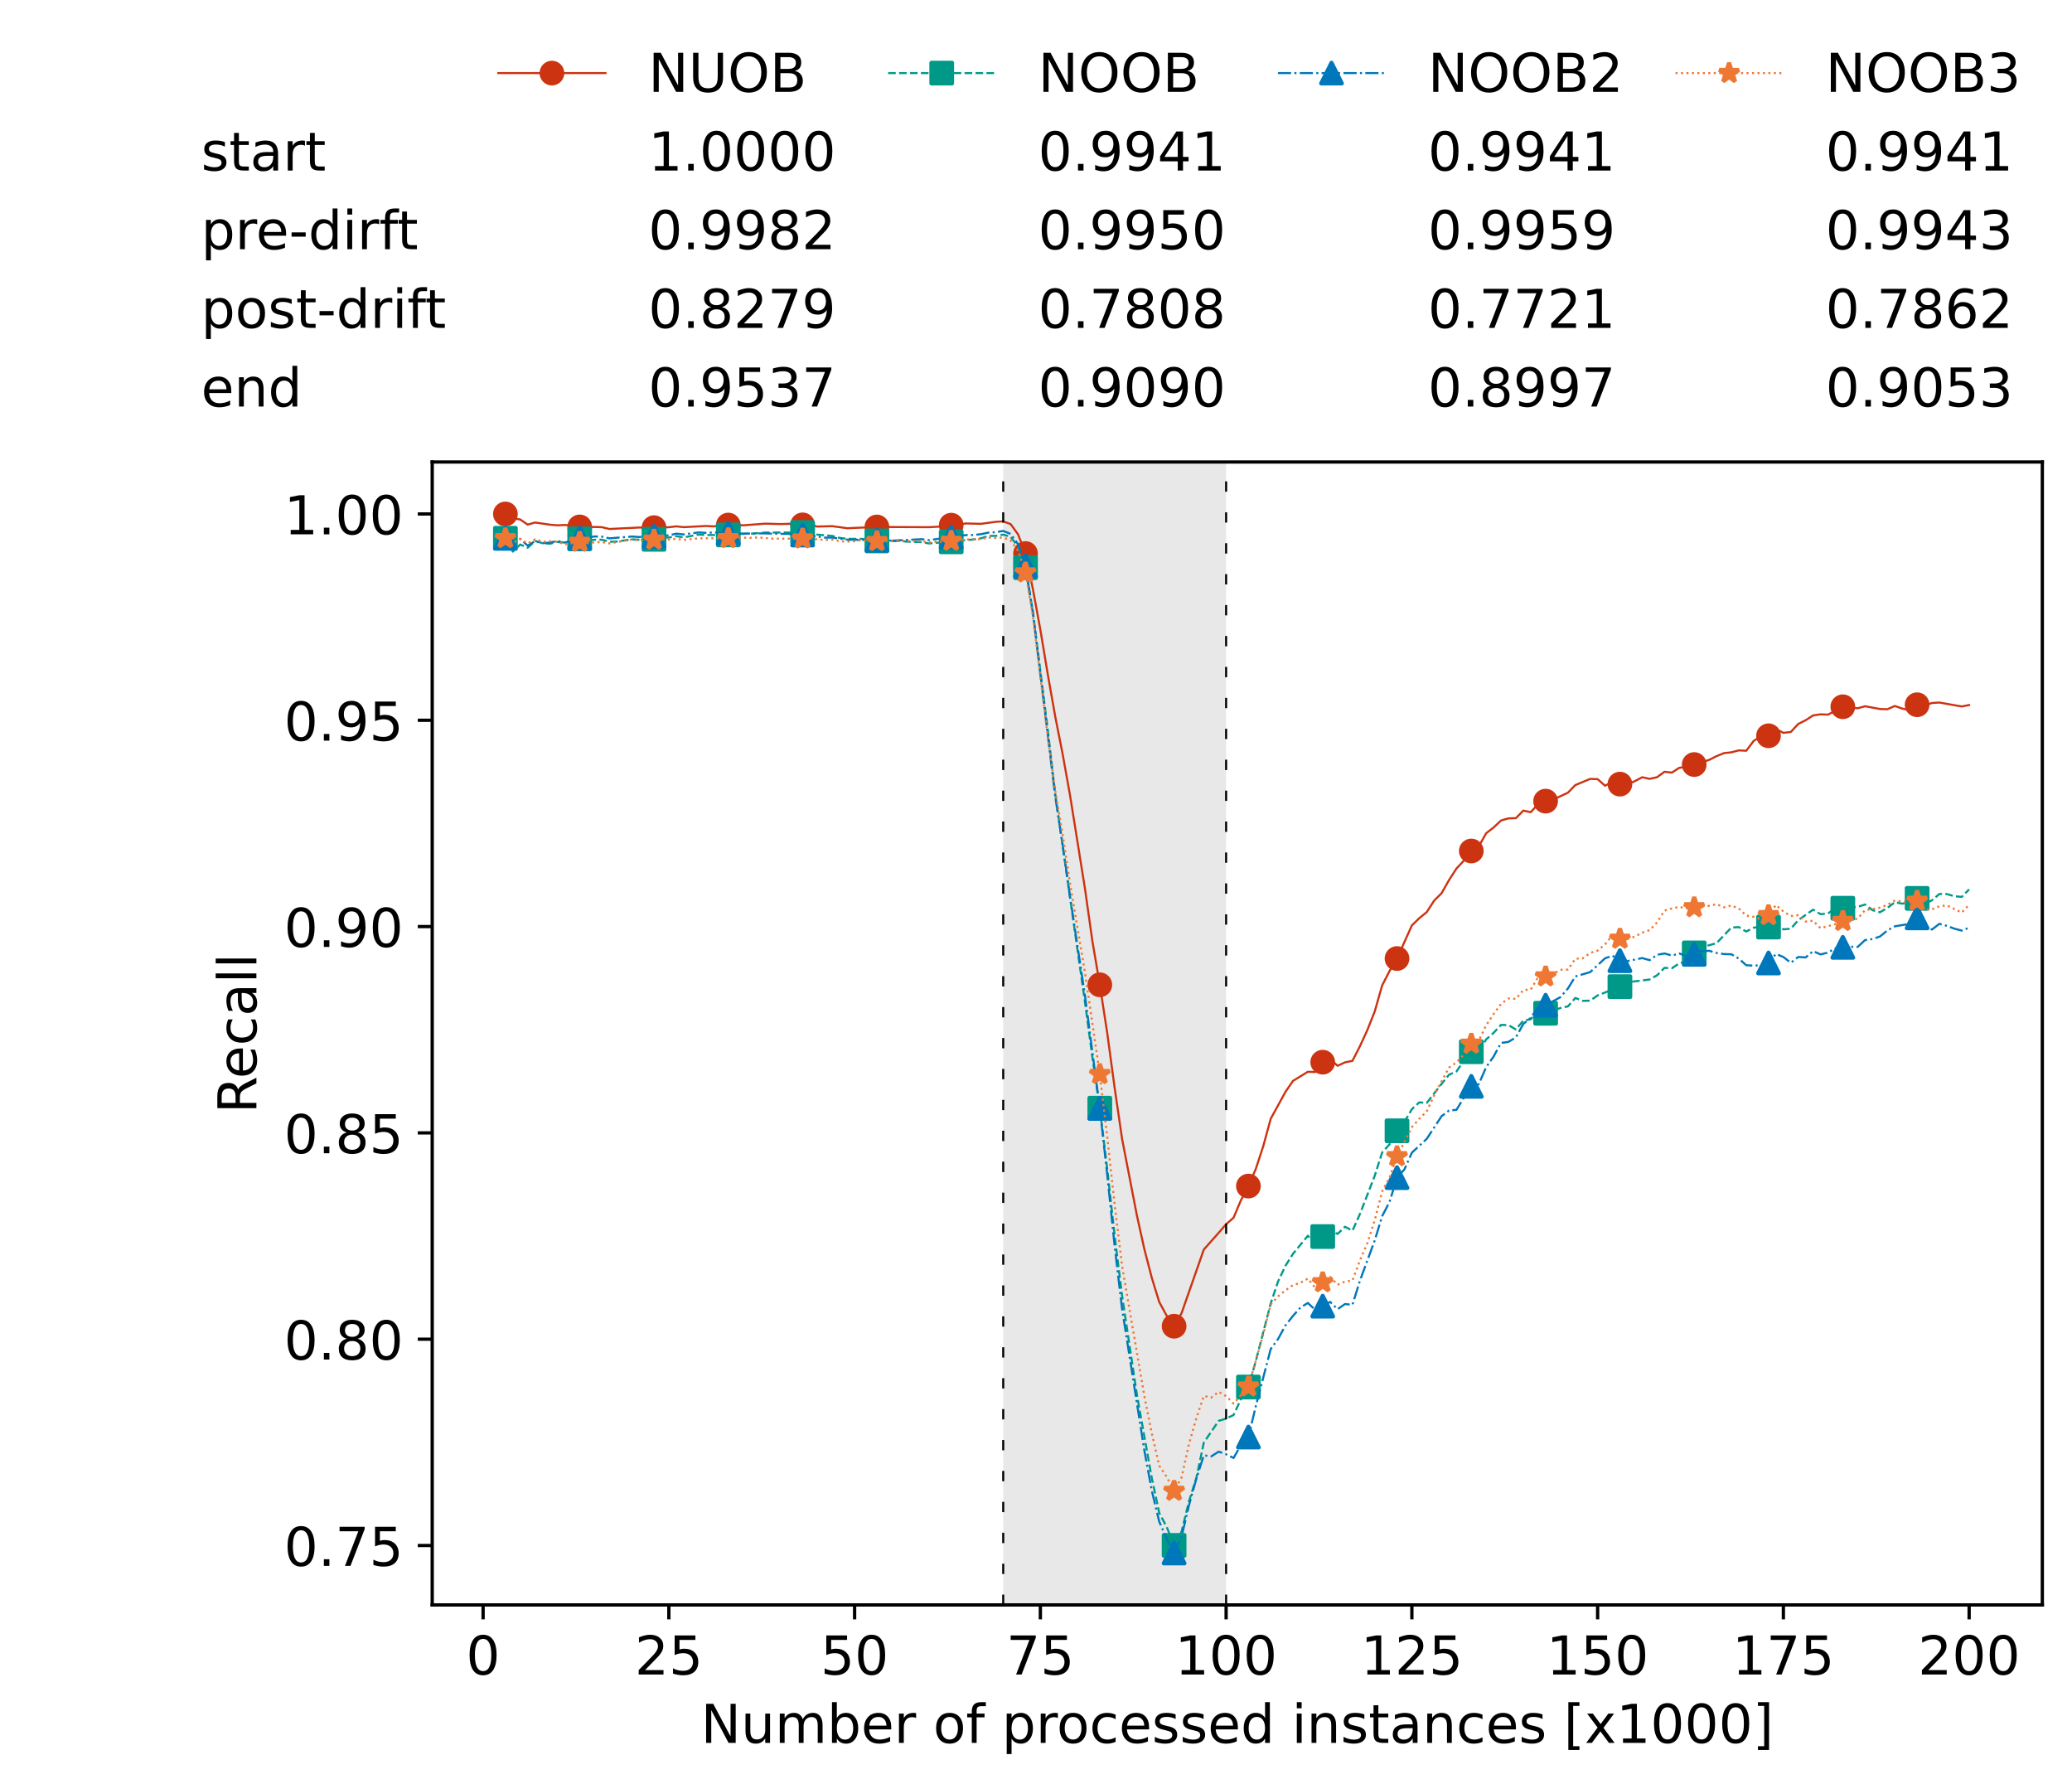 <?xml version="1.0" encoding="utf-8" standalone="no"?>
<!DOCTYPE svg PUBLIC "-//W3C//DTD SVG 1.1//EN"
  "http://www.w3.org/Graphics/SVG/1.1/DTD/svg11.dtd">
<!-- Created with matplotlib (https://matplotlib.org/) -->
<svg height="432.615pt" version="1.1" viewBox="0 0 502.65 432.615" width="502.65pt" xmlns="http://www.w3.org/2000/svg" xmlns:xlink="http://www.w3.org/1999/xlink">
 <defs>
  <style type="text/css">*{stroke-linecap:butt;stroke-linejoin:round;}</style>
 </defs>
 <g id="figure_1">
  <g id="patch_1">
   <path d="M 0 432.615 
L 502.65 432.615 
L 502.65 0 
L 0 0 
z
" style="fill:#ffffff;"/>
  </g>
  <g id="axes_1">
   <g id="patch_2">
    <path d="M 104.85 389.252 
L 495.45 389.252 
L 495.45 112.052 
L 104.85 112.052 
z
" style="fill:#ffffff;"/>
   </g>
   <g id="patch_3">
    <path clip-path="url(#pe7de2e6d61)" d="M 297.446 389.252 
L 297.446 112.052 
L 243.372 112.052 
L 243.372 389.252 
z
" style="fill:#d3d3d3;opacity:0.5;"/>
   </g>
   <g id="matplotlib.axis_1">
    <g id="xtick_1">
     <g id="line2d_1">
      <defs>
       <path d="M 0 0 
L 0 3.5 
" id="m3903e1303e" style="stroke:#000000;stroke-width:0.8;"/>
      </defs>
      <g>
       <use style="stroke:#000000;stroke-width:0.8;" x="117.197" xlink:href="#m3903e1303e" y="389.252"/>
      </g>
     </g>
     <g id="text_1">
      <!-- 0 -->
      <g transform="translate(113.061 406.13)scale(0.13 -0.13)">
       <defs>
        <path d="M 31.781 66.406 
Q 24.172 66.406 20.328 58.906 
Q 16.5 51.422 16.5 36.375 
Q 16.5 21.391 20.328 13.891 
Q 24.172 6.391 31.781 6.391 
Q 39.453 6.391 43.281 13.891 
Q 47.125 21.391 47.125 36.375 
Q 47.125 51.422 43.281 58.906 
Q 39.453 66.406 31.781 66.406 
z
M 31.781 74.219 
Q 44.047 74.219 50.516 64.516 
Q 56.984 54.828 56.984 36.375 
Q 56.984 17.969 50.516 8.266 
Q 44.047 -1.422 31.781 -1.422 
Q 19.531 -1.422 13.062 8.266 
Q 6.594 17.969 6.594 36.375 
Q 6.594 54.828 13.062 64.516 
Q 19.531 74.219 31.781 74.219 
z
" id="DejaVuSans-48"/>
       </defs>
       <use xlink:href="#DejaVuSans-48"/>
      </g>
     </g>
    </g>
    <g id="xtick_2">
     <g id="line2d_2">
      <g>
       <use style="stroke:#000000;stroke-width:0.8;" x="162.259" xlink:href="#m3903e1303e" y="389.252"/>
      </g>
     </g>
     <g id="text_2">
      <!-- 25 -->
      <g transform="translate(153.988 406.13)scale(0.13 -0.13)">
       <defs>
        <path d="M 19.188 8.297 
L 53.609 8.297 
L 53.609 0 
L 7.328 0 
L 7.328 8.297 
Q 12.938 14.109 22.625 23.891 
Q 32.328 33.688 34.812 36.531 
Q 39.547 41.844 41.422 45.531 
Q 43.312 49.219 43.312 52.781 
Q 43.312 58.594 39.234 62.25 
Q 35.156 65.922 28.609 65.922 
Q 23.969 65.922 18.812 64.312 
Q 13.672 62.703 7.812 59.422 
L 7.812 69.391 
Q 13.766 71.781 18.938 73 
Q 24.125 74.219 28.422 74.219 
Q 39.75 74.219 46.484 68.547 
Q 53.219 62.891 53.219 53.422 
Q 53.219 48.922 51.531 44.891 
Q 49.859 40.875 45.406 35.406 
Q 44.188 33.984 37.641 27.219 
Q 31.109 20.453 19.188 8.297 
z
" id="DejaVuSans-50"/>
        <path d="M 10.797 72.906 
L 49.516 72.906 
L 49.516 64.594 
L 19.828 64.594 
L 19.828 46.734 
Q 21.969 47.469 24.109 47.828 
Q 26.266 48.188 28.422 48.188 
Q 40.625 48.188 47.75 41.5 
Q 54.891 34.812 54.891 23.391 
Q 54.891 11.625 47.562 5.094 
Q 40.234 -1.422 26.906 -1.422 
Q 22.312 -1.422 17.547 -0.641 
Q 12.797 0.141 7.719 1.703 
L 7.719 11.625 
Q 12.109 9.234 16.797 8.062 
Q 21.484 6.891 26.703 6.891 
Q 35.156 6.891 40.078 11.328 
Q 45.016 15.766 45.016 23.391 
Q 45.016 31 40.078 35.438 
Q 35.156 39.891 26.703 39.891 
Q 22.75 39.891 18.812 39.016 
Q 14.891 38.141 10.797 36.281 
z
" id="DejaVuSans-53"/>
       </defs>
       <use xlink:href="#DejaVuSans-50"/>
       <use x="63.623" xlink:href="#DejaVuSans-53"/>
      </g>
     </g>
    </g>
    <g id="xtick_3">
     <g id="line2d_3">
      <g>
       <use style="stroke:#000000;stroke-width:0.8;" x="207.322" xlink:href="#m3903e1303e" y="389.252"/>
      </g>
     </g>
     <g id="text_3">
      <!-- 50 -->
      <g transform="translate(199.05 406.13)scale(0.13 -0.13)">
       <use xlink:href="#DejaVuSans-53"/>
       <use x="63.623" xlink:href="#DejaVuSans-48"/>
      </g>
     </g>
    </g>
    <g id="xtick_4">
     <g id="line2d_4">
      <g>
       <use style="stroke:#000000;stroke-width:0.8;" x="252.384" xlink:href="#m3903e1303e" y="389.252"/>
      </g>
     </g>
     <g id="text_4">
      <!-- 75 -->
      <g transform="translate(244.113 406.13)scale(0.13 -0.13)">
       <defs>
        <path d="M 8.203 72.906 
L 55.078 72.906 
L 55.078 68.703 
L 28.609 0 
L 18.312 0 
L 43.219 64.594 
L 8.203 64.594 
z
" id="DejaVuSans-55"/>
       </defs>
       <use xlink:href="#DejaVuSans-55"/>
       <use x="63.623" xlink:href="#DejaVuSans-53"/>
      </g>
     </g>
    </g>
    <g id="xtick_5">
     <g id="line2d_5">
      <g>
       <use style="stroke:#000000;stroke-width:0.8;" x="297.446" xlink:href="#m3903e1303e" y="389.252"/>
      </g>
     </g>
     <g id="text_5">
      <!-- 100 -->
      <g transform="translate(285.039 406.13)scale(0.13 -0.13)">
       <defs>
        <path d="M 12.406 8.297 
L 28.516 8.297 
L 28.516 63.922 
L 10.984 60.406 
L 10.984 69.391 
L 28.422 72.906 
L 38.281 72.906 
L 38.281 8.297 
L 54.391 8.297 
L 54.391 0 
L 12.406 0 
z
" id="DejaVuSans-49"/>
       </defs>
       <use xlink:href="#DejaVuSans-49"/>
       <use x="63.623" xlink:href="#DejaVuSans-48"/>
       <use x="127.246" xlink:href="#DejaVuSans-48"/>
      </g>
     </g>
    </g>
    <g id="xtick_6">
     <g id="line2d_6">
      <g>
       <use style="stroke:#000000;stroke-width:0.8;" x="342.509" xlink:href="#m3903e1303e" y="389.252"/>
      </g>
     </g>
     <g id="text_6">
      <!-- 125 -->
      <g transform="translate(330.102 406.13)scale(0.13 -0.13)">
       <use xlink:href="#DejaVuSans-49"/>
       <use x="63.623" xlink:href="#DejaVuSans-50"/>
       <use x="127.246" xlink:href="#DejaVuSans-53"/>
      </g>
     </g>
    </g>
    <g id="xtick_7">
     <g id="line2d_7">
      <g>
       <use style="stroke:#000000;stroke-width:0.8;" x="387.571" xlink:href="#m3903e1303e" y="389.252"/>
      </g>
     </g>
     <g id="text_7">
      <!-- 150 -->
      <g transform="translate(375.164 406.13)scale(0.13 -0.13)">
       <use xlink:href="#DejaVuSans-49"/>
       <use x="63.623" xlink:href="#DejaVuSans-53"/>
       <use x="127.246" xlink:href="#DejaVuSans-48"/>
      </g>
     </g>
    </g>
    <g id="xtick_8">
     <g id="line2d_8">
      <g>
       <use style="stroke:#000000;stroke-width:0.8;" x="432.633" xlink:href="#m3903e1303e" y="389.252"/>
      </g>
     </g>
     <g id="text_8">
      <!-- 175 -->
      <g transform="translate(420.226 406.13)scale(0.13 -0.13)">
       <use xlink:href="#DejaVuSans-49"/>
       <use x="63.623" xlink:href="#DejaVuSans-55"/>
       <use x="127.246" xlink:href="#DejaVuSans-53"/>
      </g>
     </g>
    </g>
    <g id="xtick_9">
     <g id="line2d_9">
      <g>
       <use style="stroke:#000000;stroke-width:0.8;" x="477.695" xlink:href="#m3903e1303e" y="389.252"/>
      </g>
     </g>
     <g id="text_9">
      <!-- 200 -->
      <g transform="translate(465.289 406.13)scale(0.13 -0.13)">
       <use xlink:href="#DejaVuSans-50"/>
       <use x="63.623" xlink:href="#DejaVuSans-48"/>
       <use x="127.246" xlink:href="#DejaVuSans-48"/>
      </g>
     </g>
    </g>
    <g id="text_10">
     <!-- Number of processed instances [x1000] -->
     <g transform="translate(170.025 422.711)scale(0.13 -0.13)">
      <defs>
       <path d="M 9.812 72.906 
L 23.094 72.906 
L 55.422 11.922 
L 55.422 72.906 
L 64.984 72.906 
L 64.984 0 
L 51.703 0 
L 19.391 60.984 
L 19.391 0 
L 9.812 0 
z
" id="DejaVuSans-78"/>
       <path d="M 8.5 21.578 
L 8.5 54.688 
L 17.484 54.688 
L 17.484 21.922 
Q 17.484 14.156 20.5 10.266 
Q 23.531 6.391 29.594 6.391 
Q 36.859 6.391 41.078 11.031 
Q 45.312 15.672 45.312 23.688 
L 45.312 54.688 
L 54.297 54.688 
L 54.297 0 
L 45.312 0 
L 45.312 8.406 
Q 42.047 3.422 37.719 1 
Q 33.406 -1.422 27.688 -1.422 
Q 18.266 -1.422 13.375 4.438 
Q 8.5 10.297 8.5 21.578 
z
M 31.109 56 
z
" id="DejaVuSans-117"/>
       <path d="M 52 44.188 
Q 55.375 50.25 60.062 53.125 
Q 64.75 56 71.094 56 
Q 79.641 56 84.281 50.016 
Q 88.922 44.047 88.922 33.016 
L 88.922 0 
L 79.891 0 
L 79.891 32.719 
Q 79.891 40.578 77.094 44.375 
Q 74.312 48.188 68.609 48.188 
Q 61.625 48.188 57.562 43.547 
Q 53.516 38.922 53.516 30.906 
L 53.516 0 
L 44.484 0 
L 44.484 32.719 
Q 44.484 40.625 41.703 44.406 
Q 38.922 48.188 33.109 48.188 
Q 26.219 48.188 22.156 43.531 
Q 18.109 38.875 18.109 30.906 
L 18.109 0 
L 9.078 0 
L 9.078 54.688 
L 18.109 54.688 
L 18.109 46.188 
Q 21.188 51.219 25.484 53.609 
Q 29.781 56 35.688 56 
Q 41.656 56 45.828 52.969 
Q 50 49.953 52 44.188 
z
" id="DejaVuSans-109"/>
       <path d="M 48.688 27.297 
Q 48.688 37.203 44.609 42.844 
Q 40.531 48.484 33.406 48.484 
Q 26.266 48.484 22.188 42.844 
Q 18.109 37.203 18.109 27.297 
Q 18.109 17.391 22.188 11.75 
Q 26.266 6.109 33.406 6.109 
Q 40.531 6.109 44.609 11.75 
Q 48.688 17.391 48.688 27.297 
z
M 18.109 46.391 
Q 20.953 51.266 25.266 53.625 
Q 29.594 56 35.594 56 
Q 45.562 56 51.781 48.094 
Q 58.016 40.188 58.016 27.297 
Q 58.016 14.406 51.781 6.484 
Q 45.562 -1.422 35.594 -1.422 
Q 29.594 -1.422 25.266 0.953 
Q 20.953 3.328 18.109 8.203 
L 18.109 0 
L 9.078 0 
L 9.078 75.984 
L 18.109 75.984 
z
" id="DejaVuSans-98"/>
       <path d="M 56.203 29.594 
L 56.203 25.203 
L 14.891 25.203 
Q 15.484 15.922 20.484 11.062 
Q 25.484 6.203 34.422 6.203 
Q 39.594 6.203 44.453 7.469 
Q 49.312 8.734 54.109 11.281 
L 54.109 2.781 
Q 49.266 0.734 44.188 -0.344 
Q 39.109 -1.422 33.891 -1.422 
Q 20.797 -1.422 13.156 6.188 
Q 5.516 13.812 5.516 26.812 
Q 5.516 40.234 12.766 48.109 
Q 20.016 56 32.328 56 
Q 43.359 56 49.781 48.891 
Q 56.203 41.797 56.203 29.594 
z
M 47.219 32.234 
Q 47.125 39.594 43.094 43.984 
Q 39.062 48.391 32.422 48.391 
Q 24.906 48.391 20.391 44.141 
Q 15.875 39.891 15.188 32.172 
z
" id="DejaVuSans-101"/>
       <path d="M 41.109 46.297 
Q 39.594 47.172 37.812 47.578 
Q 36.031 48 33.891 48 
Q 26.266 48 22.188 43.047 
Q 18.109 38.094 18.109 28.812 
L 18.109 0 
L 9.078 0 
L 9.078 54.688 
L 18.109 54.688 
L 18.109 46.188 
Q 20.953 51.172 25.484 53.578 
Q 30.031 56 36.531 56 
Q 37.453 56 38.578 55.875 
Q 39.703 55.766 41.062 55.516 
z
" id="DejaVuSans-114"/>
       <path id="DejaVuSans-32"/>
       <path d="M 30.609 48.391 
Q 23.391 48.391 19.188 42.75 
Q 14.984 37.109 14.984 27.297 
Q 14.984 17.484 19.156 11.844 
Q 23.344 6.203 30.609 6.203 
Q 37.797 6.203 41.984 11.859 
Q 46.188 17.531 46.188 27.297 
Q 46.188 37.016 41.984 42.703 
Q 37.797 48.391 30.609 48.391 
z
M 30.609 56 
Q 42.328 56 49.016 48.375 
Q 55.719 40.766 55.719 27.297 
Q 55.719 13.875 49.016 6.219 
Q 42.328 -1.422 30.609 -1.422 
Q 18.844 -1.422 12.172 6.219 
Q 5.516 13.875 5.516 27.297 
Q 5.516 40.766 12.172 48.375 
Q 18.844 56 30.609 56 
z
" id="DejaVuSans-111"/>
       <path d="M 37.109 75.984 
L 37.109 68.5 
L 28.516 68.5 
Q 23.688 68.5 21.797 66.547 
Q 19.922 64.594 19.922 59.516 
L 19.922 54.688 
L 34.719 54.688 
L 34.719 47.703 
L 19.922 47.703 
L 19.922 0 
L 10.891 0 
L 10.891 47.703 
L 2.297 47.703 
L 2.297 54.688 
L 10.891 54.688 
L 10.891 58.5 
Q 10.891 67.625 15.141 71.797 
Q 19.391 75.984 28.609 75.984 
z
" id="DejaVuSans-102"/>
       <path d="M 18.109 8.203 
L 18.109 -20.797 
L 9.078 -20.797 
L 9.078 54.688 
L 18.109 54.688 
L 18.109 46.391 
Q 20.953 51.266 25.266 53.625 
Q 29.594 56 35.594 56 
Q 45.562 56 51.781 48.094 
Q 58.016 40.188 58.016 27.297 
Q 58.016 14.406 51.781 6.484 
Q 45.562 -1.422 35.594 -1.422 
Q 29.594 -1.422 25.266 0.953 
Q 20.953 3.328 18.109 8.203 
z
M 48.688 27.297 
Q 48.688 37.203 44.609 42.844 
Q 40.531 48.484 33.406 48.484 
Q 26.266 48.484 22.188 42.844 
Q 18.109 37.203 18.109 27.297 
Q 18.109 17.391 22.188 11.75 
Q 26.266 6.109 33.406 6.109 
Q 40.531 6.109 44.609 11.75 
Q 48.688 17.391 48.688 27.297 
z
" id="DejaVuSans-112"/>
       <path d="M 48.781 52.594 
L 48.781 44.188 
Q 44.969 46.297 41.141 47.344 
Q 37.312 48.391 33.406 48.391 
Q 24.656 48.391 19.812 42.844 
Q 14.984 37.312 14.984 27.297 
Q 14.984 17.281 19.812 11.734 
Q 24.656 6.203 33.406 6.203 
Q 37.312 6.203 41.141 7.25 
Q 44.969 8.297 48.781 10.406 
L 48.781 2.094 
Q 45.016 0.344 40.984 -0.531 
Q 36.969 -1.422 32.422 -1.422 
Q 20.062 -1.422 12.781 6.344 
Q 5.516 14.109 5.516 27.297 
Q 5.516 40.672 12.859 48.328 
Q 20.219 56 33.016 56 
Q 37.156 56 41.109 55.141 
Q 45.062 54.297 48.781 52.594 
z
" id="DejaVuSans-99"/>
       <path d="M 44.281 53.078 
L 44.281 44.578 
Q 40.484 46.531 36.375 47.5 
Q 32.281 48.484 27.875 48.484 
Q 21.188 48.484 17.844 46.438 
Q 14.5 44.391 14.5 40.281 
Q 14.5 37.156 16.891 35.375 
Q 19.281 33.594 26.516 31.984 
L 29.594 31.297 
Q 39.156 29.25 43.188 25.516 
Q 47.219 21.781 47.219 15.094 
Q 47.219 7.469 41.188 3.016 
Q 35.156 -1.422 24.609 -1.422 
Q 20.219 -1.422 15.453 -0.562 
Q 10.688 0.297 5.422 2 
L 5.422 11.281 
Q 10.406 8.688 15.234 7.391 
Q 20.062 6.109 24.812 6.109 
Q 31.156 6.109 34.562 8.281 
Q 37.984 10.453 37.984 14.406 
Q 37.984 18.062 35.516 20.016 
Q 33.062 21.969 24.703 23.781 
L 21.578 24.516 
Q 13.234 26.266 9.516 29.906 
Q 5.812 33.547 5.812 39.891 
Q 5.812 47.609 11.281 51.797 
Q 16.75 56 26.812 56 
Q 31.781 56 36.172 55.266 
Q 40.578 54.547 44.281 53.078 
z
" id="DejaVuSans-115"/>
       <path d="M 45.406 46.391 
L 45.406 75.984 
L 54.391 75.984 
L 54.391 0 
L 45.406 0 
L 45.406 8.203 
Q 42.578 3.328 38.25 0.953 
Q 33.938 -1.422 27.875 -1.422 
Q 17.969 -1.422 11.734 6.484 
Q 5.516 14.406 5.516 27.297 
Q 5.516 40.188 11.734 48.094 
Q 17.969 56 27.875 56 
Q 33.938 56 38.25 53.625 
Q 42.578 51.266 45.406 46.391 
z
M 14.797 27.297 
Q 14.797 17.391 18.875 11.75 
Q 22.953 6.109 30.078 6.109 
Q 37.203 6.109 41.297 11.75 
Q 45.406 17.391 45.406 27.297 
Q 45.406 37.203 41.297 42.844 
Q 37.203 48.484 30.078 48.484 
Q 22.953 48.484 18.875 42.844 
Q 14.797 37.203 14.797 27.297 
z
" id="DejaVuSans-100"/>
       <path d="M 9.422 54.688 
L 18.406 54.688 
L 18.406 0 
L 9.422 0 
z
M 9.422 75.984 
L 18.406 75.984 
L 18.406 64.594 
L 9.422 64.594 
z
" id="DejaVuSans-105"/>
       <path d="M 54.891 33.016 
L 54.891 0 
L 45.906 0 
L 45.906 32.719 
Q 45.906 40.484 42.875 44.328 
Q 39.844 48.188 33.797 48.188 
Q 26.516 48.188 22.312 43.547 
Q 18.109 38.922 18.109 30.906 
L 18.109 0 
L 9.078 0 
L 9.078 54.688 
L 18.109 54.688 
L 18.109 46.188 
Q 21.344 51.125 25.703 53.562 
Q 30.078 56 35.797 56 
Q 45.219 56 50.047 50.172 
Q 54.891 44.344 54.891 33.016 
z
" id="DejaVuSans-110"/>
       <path d="M 18.312 70.219 
L 18.312 54.688 
L 36.812 54.688 
L 36.812 47.703 
L 18.312 47.703 
L 18.312 18.016 
Q 18.312 11.328 20.141 9.422 
Q 21.969 7.516 27.594 7.516 
L 36.812 7.516 
L 36.812 0 
L 27.594 0 
Q 17.188 0 13.234 3.875 
Q 9.281 7.766 9.281 18.016 
L 9.281 47.703 
L 2.688 47.703 
L 2.688 54.688 
L 9.281 54.688 
L 9.281 70.219 
z
" id="DejaVuSans-116"/>
       <path d="M 34.281 27.484 
Q 23.391 27.484 19.188 25 
Q 14.984 22.516 14.984 16.5 
Q 14.984 11.719 18.141 8.906 
Q 21.297 6.109 26.703 6.109 
Q 34.188 6.109 38.703 11.406 
Q 43.219 16.703 43.219 25.484 
L 43.219 27.484 
z
M 52.203 31.203 
L 52.203 0 
L 43.219 0 
L 43.219 8.297 
Q 40.141 3.328 35.547 0.953 
Q 30.953 -1.422 24.312 -1.422 
Q 15.922 -1.422 10.953 3.297 
Q 6 8.016 6 15.922 
Q 6 25.141 12.172 29.828 
Q 18.359 34.516 30.609 34.516 
L 43.219 34.516 
L 43.219 35.406 
Q 43.219 41.609 39.141 45 
Q 35.062 48.391 27.688 48.391 
Q 23 48.391 18.547 47.266 
Q 14.109 46.141 10.016 43.891 
L 10.016 52.203 
Q 14.938 54.109 19.578 55.047 
Q 24.219 56 28.609 56 
Q 40.484 56 46.344 49.844 
Q 52.203 43.703 52.203 31.203 
z
" id="DejaVuSans-97"/>
       <path d="M 8.594 75.984 
L 29.297 75.984 
L 29.297 69 
L 17.578 69 
L 17.578 -6.203 
L 29.297 -6.203 
L 29.297 -13.188 
L 8.594 -13.188 
z
" id="DejaVuSans-91"/>
       <path d="M 54.891 54.688 
L 35.109 28.078 
L 55.906 0 
L 45.312 0 
L 29.391 21.484 
L 13.484 0 
L 2.875 0 
L 24.125 28.609 
L 4.688 54.688 
L 15.281 54.688 
L 29.781 35.203 
L 44.281 54.688 
z
" id="DejaVuSans-120"/>
       <path d="M 30.422 75.984 
L 30.422 -13.188 
L 9.719 -13.188 
L 9.719 -6.203 
L 21.391 -6.203 
L 21.391 69 
L 9.719 69 
L 9.719 75.984 
z
" id="DejaVuSans-93"/>
      </defs>
      <use xlink:href="#DejaVuSans-78"/>
      <use x="74.805" xlink:href="#DejaVuSans-117"/>
      <use x="138.184" xlink:href="#DejaVuSans-109"/>
      <use x="235.596" xlink:href="#DejaVuSans-98"/>
      <use x="299.072" xlink:href="#DejaVuSans-101"/>
      <use x="360.596" xlink:href="#DejaVuSans-114"/>
      <use x="401.709" xlink:href="#DejaVuSans-32"/>
      <use x="433.496" xlink:href="#DejaVuSans-111"/>
      <use x="494.678" xlink:href="#DejaVuSans-102"/>
      <use x="529.883" xlink:href="#DejaVuSans-32"/>
      <use x="561.67" xlink:href="#DejaVuSans-112"/>
      <use x="625.146" xlink:href="#DejaVuSans-114"/>
      <use x="664.01" xlink:href="#DejaVuSans-111"/>
      <use x="725.191" xlink:href="#DejaVuSans-99"/>
      <use x="780.172" xlink:href="#DejaVuSans-101"/>
      <use x="841.695" xlink:href="#DejaVuSans-115"/>
      <use x="893.795" xlink:href="#DejaVuSans-115"/>
      <use x="945.895" xlink:href="#DejaVuSans-101"/>
      <use x="1007.418" xlink:href="#DejaVuSans-100"/>
      <use x="1070.895" xlink:href="#DejaVuSans-32"/>
      <use x="1102.682" xlink:href="#DejaVuSans-105"/>
      <use x="1130.465" xlink:href="#DejaVuSans-110"/>
      <use x="1193.844" xlink:href="#DejaVuSans-115"/>
      <use x="1245.943" xlink:href="#DejaVuSans-116"/>
      <use x="1285.152" xlink:href="#DejaVuSans-97"/>
      <use x="1346.432" xlink:href="#DejaVuSans-110"/>
      <use x="1409.811" xlink:href="#DejaVuSans-99"/>
      <use x="1464.791" xlink:href="#DejaVuSans-101"/>
      <use x="1526.314" xlink:href="#DejaVuSans-115"/>
      <use x="1578.414" xlink:href="#DejaVuSans-32"/>
      <use x="1610.201" xlink:href="#DejaVuSans-91"/>
      <use x="1649.215" xlink:href="#DejaVuSans-120"/>
      <use x="1708.395" xlink:href="#DejaVuSans-49"/>
      <use x="1772.018" xlink:href="#DejaVuSans-48"/>
      <use x="1835.641" xlink:href="#DejaVuSans-48"/>
      <use x="1899.264" xlink:href="#DejaVuSans-48"/>
      <use x="1962.887" xlink:href="#DejaVuSans-93"/>
     </g>
    </g>
   </g>
   <g id="matplotlib.axis_2">
    <g id="ytick_1">
     <g id="line2d_10">
      <defs>
       <path d="M 0 0 
L -3.5 0 
" id="m76a6d88f03" style="stroke:#000000;stroke-width:0.8;"/>
      </defs>
      <g>
       <use style="stroke:#000000;stroke-width:0.8;" x="104.85" xlink:href="#m76a6d88f03" y="374.837"/>
      </g>
     </g>
     <g id="text_11">
      <!-- 0.75 -->
      <g transform="translate(68.905 379.776)scale(0.13 -0.13)">
       <defs>
        <path d="M 10.688 12.406 
L 21 12.406 
L 21 0 
L 10.688 0 
z
" id="DejaVuSans-46"/>
       </defs>
       <use xlink:href="#DejaVuSans-48"/>
       <use x="63.623" xlink:href="#DejaVuSans-46"/>
       <use x="95.41" xlink:href="#DejaVuSans-55"/>
       <use x="159.033" xlink:href="#DejaVuSans-53"/>
      </g>
     </g>
    </g>
    <g id="ytick_2">
     <g id="line2d_11">
      <g>
       <use style="stroke:#000000;stroke-width:0.8;" x="104.85" xlink:href="#m76a6d88f03" y="324.8"/>
      </g>
     </g>
     <g id="text_12">
      <!-- 0.80 -->
      <g transform="translate(68.905 329.739)scale(0.13 -0.13)">
       <defs>
        <path d="M 31.781 34.625 
Q 24.75 34.625 20.719 30.859 
Q 16.703 27.094 16.703 20.516 
Q 16.703 13.922 20.719 10.156 
Q 24.75 6.391 31.781 6.391 
Q 38.812 6.391 42.859 10.172 
Q 46.922 13.969 46.922 20.516 
Q 46.922 27.094 42.891 30.859 
Q 38.875 34.625 31.781 34.625 
z
M 21.922 38.812 
Q 15.578 40.375 12.031 44.719 
Q 8.5 49.078 8.5 55.328 
Q 8.5 64.062 14.719 69.141 
Q 20.953 74.219 31.781 74.219 
Q 42.672 74.219 48.875 69.141 
Q 55.078 64.062 55.078 55.328 
Q 55.078 49.078 51.531 44.719 
Q 48 40.375 41.703 38.812 
Q 48.828 37.156 52.797 32.312 
Q 56.781 27.484 56.781 20.516 
Q 56.781 9.906 50.312 4.234 
Q 43.844 -1.422 31.781 -1.422 
Q 19.734 -1.422 13.25 4.234 
Q 6.781 9.906 6.781 20.516 
Q 6.781 27.484 10.781 32.312 
Q 14.797 37.156 21.922 38.812 
z
M 18.312 54.391 
Q 18.312 48.734 21.844 45.562 
Q 25.391 42.391 31.781 42.391 
Q 38.141 42.391 41.719 45.562 
Q 45.312 48.734 45.312 54.391 
Q 45.312 60.062 41.719 63.234 
Q 38.141 66.406 31.781 66.406 
Q 25.391 66.406 21.844 63.234 
Q 18.312 60.062 18.312 54.391 
z
" id="DejaVuSans-56"/>
       </defs>
       <use xlink:href="#DejaVuSans-48"/>
       <use x="63.623" xlink:href="#DejaVuSans-46"/>
       <use x="95.41" xlink:href="#DejaVuSans-56"/>
       <use x="159.033" xlink:href="#DejaVuSans-48"/>
      </g>
     </g>
    </g>
    <g id="ytick_3">
     <g id="line2d_12">
      <g>
       <use style="stroke:#000000;stroke-width:0.8;" x="104.85" xlink:href="#m76a6d88f03" y="274.763"/>
      </g>
     </g>
     <g id="text_13">
      <!-- 0.85 -->
      <g transform="translate(68.905 279.702)scale(0.13 -0.13)">
       <use xlink:href="#DejaVuSans-48"/>
       <use x="63.623" xlink:href="#DejaVuSans-46"/>
       <use x="95.41" xlink:href="#DejaVuSans-56"/>
       <use x="159.033" xlink:href="#DejaVuSans-53"/>
      </g>
     </g>
    </g>
    <g id="ytick_4">
     <g id="line2d_13">
      <g>
       <use style="stroke:#000000;stroke-width:0.8;" x="104.85" xlink:href="#m76a6d88f03" y="224.726"/>
      </g>
     </g>
     <g id="text_14">
      <!-- 0.90 -->
      <g transform="translate(68.905 229.665)scale(0.13 -0.13)">
       <defs>
        <path d="M 10.984 1.516 
L 10.984 10.5 
Q 14.703 8.734 18.5 7.812 
Q 22.312 6.891 25.984 6.891 
Q 35.75 6.891 40.891 13.453 
Q 46.047 20.016 46.781 33.406 
Q 43.953 29.203 39.594 26.953 
Q 35.25 24.703 29.984 24.703 
Q 19.047 24.703 12.672 31.312 
Q 6.297 37.938 6.297 49.422 
Q 6.297 60.641 12.938 67.422 
Q 19.578 74.219 30.609 74.219 
Q 43.266 74.219 49.922 64.516 
Q 56.594 54.828 56.594 36.375 
Q 56.594 19.141 48.406 8.859 
Q 40.234 -1.422 26.422 -1.422 
Q 22.703 -1.422 18.891 -0.688 
Q 15.094 0.047 10.984 1.516 
z
M 30.609 32.422 
Q 37.25 32.422 41.125 36.953 
Q 45.016 41.5 45.016 49.422 
Q 45.016 57.281 41.125 61.844 
Q 37.25 66.406 30.609 66.406 
Q 23.969 66.406 20.094 61.844 
Q 16.219 57.281 16.219 49.422 
Q 16.219 41.5 20.094 36.953 
Q 23.969 32.422 30.609 32.422 
z
" id="DejaVuSans-57"/>
       </defs>
       <use xlink:href="#DejaVuSans-48"/>
       <use x="63.623" xlink:href="#DejaVuSans-46"/>
       <use x="95.41" xlink:href="#DejaVuSans-57"/>
       <use x="159.033" xlink:href="#DejaVuSans-48"/>
      </g>
     </g>
    </g>
    <g id="ytick_5">
     <g id="line2d_14">
      <g>
       <use style="stroke:#000000;stroke-width:0.8;" x="104.85" xlink:href="#m76a6d88f03" y="174.689"/>
      </g>
     </g>
     <g id="text_15">
      <!-- 0.95 -->
      <g transform="translate(68.905 179.628)scale(0.13 -0.13)">
       <use xlink:href="#DejaVuSans-48"/>
       <use x="63.623" xlink:href="#DejaVuSans-46"/>
       <use x="95.41" xlink:href="#DejaVuSans-57"/>
       <use x="159.033" xlink:href="#DejaVuSans-53"/>
      </g>
     </g>
    </g>
    <g id="ytick_6">
     <g id="line2d_15">
      <g>
       <use style="stroke:#000000;stroke-width:0.8;" x="104.85" xlink:href="#m76a6d88f03" y="124.652"/>
      </g>
     </g>
     <g id="text_16">
      <!-- 1.00 -->
      <g transform="translate(68.905 129.591)scale(0.13 -0.13)">
       <use xlink:href="#DejaVuSans-49"/>
       <use x="63.623" xlink:href="#DejaVuSans-46"/>
       <use x="95.41" xlink:href="#DejaVuSans-48"/>
       <use x="159.033" xlink:href="#DejaVuSans-48"/>
      </g>
     </g>
    </g>
    <g id="text_17">
     <!-- Recall -->
     <g transform="translate(62.201 270.044)rotate(-90)scale(0.13 -0.13)">
      <defs>
       <path d="M 44.391 34.188 
Q 47.562 33.109 50.562 29.594 
Q 53.562 26.078 56.594 19.922 
L 66.609 0 
L 56 0 
L 46.688 18.703 
Q 43.062 26.031 39.672 28.422 
Q 36.281 30.812 30.422 30.812 
L 19.672 30.812 
L 19.672 0 
L 9.812 0 
L 9.812 72.906 
L 32.078 72.906 
Q 44.578 72.906 50.734 67.672 
Q 56.891 62.453 56.891 51.906 
Q 56.891 45.016 53.688 40.469 
Q 50.484 35.938 44.391 34.188 
z
M 19.672 64.797 
L 19.672 38.922 
L 32.078 38.922 
Q 39.203 38.922 42.844 42.219 
Q 46.484 45.516 46.484 51.906 
Q 46.484 58.297 42.844 61.547 
Q 39.203 64.797 32.078 64.797 
z
" id="DejaVuSans-82"/>
       <path d="M 9.422 75.984 
L 18.406 75.984 
L 18.406 0 
L 9.422 0 
z
" id="DejaVuSans-108"/>
      </defs>
      <use xlink:href="#DejaVuSans-82"/>
      <use x="64.982" xlink:href="#DejaVuSans-101"/>
      <use x="126.506" xlink:href="#DejaVuSans-99"/>
      <use x="181.486" xlink:href="#DejaVuSans-97"/>
      <use x="242.766" xlink:href="#DejaVuSans-108"/>
      <use x="270.549" xlink:href="#DejaVuSans-108"/>
     </g>
    </g>
   </g>
   <g id="line2d_16"/>
   <g id="line2d_17"/>
   <g id="line2d_18"/>
   <g id="line2d_19"/>
   <g id="line2d_20"/>
   <g id="line2d_21">
    <path clip-path="url(#pe7de2e6d61)" d="M 122.605 124.652 
L 124.407 125.684 
L 126.21 125.999 
L 128.012 127.242 
L 129.815 126.724 
L 133.419 127.257 
L 135.222 127.404 
L 137.024 127.325 
L 138.827 127.477 
L 140.629 127.794 
L 142.432 127.887 
L 144.234 127.798 
L 146.037 127.863 
L 147.839 128.299 
L 155.049 127.942 
L 160.457 127.972 
L 162.259 127.873 
L 164.062 127.657 
L 165.864 127.854 
L 171.272 127.57 
L 173.074 127.665 
L 178.482 127.319 
L 180.284 127.404 
L 185.692 127.003 
L 189.297 127.106 
L 192.902 127.006 
L 194.704 127.301 
L 196.507 127.403 
L 198.309 127.708 
L 201.914 127.612 
L 205.519 128.111 
L 212.729 127.804 
L 225.347 127.859 
L 228.952 127.665 
L 232.557 127.169 
L 234.359 126.956 
L 237.964 127.051 
L 241.569 126.556 
L 243.372 126.453 
L 245.174 127.118 
L 246.976 129.604 
L 248.779 134.249 
L 250.581 142.926 
L 252.384 152.731 
L 254.186 163.586 
L 255.989 173.758 
L 257.791 182.9 
L 259.594 192.973 
L 263.199 215.494 
L 265.001 228.222 
L 266.804 238.848 
L 268.606 250.533 
L 270.409 263.877 
L 272.211 276.245 
L 275.816 294.85 
L 277.619 302.998 
L 279.421 309.925 
L 281.224 315.791 
L 283.026 319.093 
L 284.829 321.651 
L 286.631 318.514 
L 292.039 303.056 
L 295.644 298.994 
L 297.446 296.913 
L 299.249 295.339 
L 301.051 291.082 
L 302.854 287.664 
L 304.656 283.47 
L 306.459 277.975 
L 308.261 271.345 
L 311.866 264.778 
L 313.669 262.155 
L 317.274 259.938 
L 319.076 260 
L 320.879 257.616 
L 322.681 256.844 
L 324.484 258.49 
L 326.286 257.659 
L 328.089 257.296 
L 329.891 253.776 
L 331.694 249.858 
L 333.496 245.321 
L 335.299 238.988 
L 337.101 235.489 
L 338.904 232.477 
L 342.509 224.446 
L 344.311 222.683 
L 346.114 221.218 
L 347.916 218.425 
L 349.719 216.626 
L 351.521 213.449 
L 353.324 210.652 
L 355.126 208.731 
L 356.928 206.394 
L 358.731 205.294 
L 360.533 202.09 
L 362.336 200.692 
L 364.138 198.999 
L 365.941 198.48 
L 367.743 198.43 
L 369.546 196.597 
L 371.348 196.985 
L 373.151 194.992 
L 374.953 194.303 
L 376.756 193.945 
L 380.361 192.256 
L 382.163 190.408 
L 385.768 188.908 
L 387.571 188.967 
L 389.373 190.569 
L 391.176 189.578 
L 392.978 190.177 
L 394.781 190.236 
L 396.583 189.465 
L 398.386 188.507 
L 400.188 188.903 
L 401.991 188.497 
L 403.793 187.182 
L 405.596 187.38 
L 407.398 186.207 
L 409.201 186.018 
L 414.608 184.307 
L 416.411 183.391 
L 418.213 182.663 
L 420.016 182.463 
L 421.818 181.992 
L 423.621 182.082 
L 425.423 179.704 
L 427.226 178.565 
L 429.028 178.451 
L 430.831 176.811 
L 432.633 177.745 
L 434.436 177.526 
L 436.238 175.585 
L 438.041 174.677 
L 439.843 173.515 
L 441.646 173.248 
L 443.448 173.329 
L 447.053 171.409 
L 450.658 171.777 
L 452.461 171.29 
L 456.066 171.958 
L 457.868 172.013 
L 459.671 171.225 
L 461.473 171.854 
L 463.276 172.262 
L 465.078 170.926 
L 466.881 171.111 
L 468.683 170.501 
L 470.485 170.388 
L 475.893 171.343 
L 477.695 170.992 
L 477.695 170.992 
" style="fill:none;stroke:#cc3311;stroke-linecap:square;stroke-width:0.5;"/>
    <defs>
     <path d="M 0 2.5 
C 0.663 2.5 1.299 2.237 1.768 1.768 
C 2.237 1.299 2.5 0.663 2.5 0 
C 2.5 -0.663 2.237 -1.299 1.768 -1.768 
C 1.299 -2.237 0.663 -2.5 0 -2.5 
C -0.663 -2.5 -1.299 -2.237 -1.768 -1.768 
C -2.237 -1.299 -2.5 -0.663 -2.5 0 
C -2.5 0.663 -2.237 1.299 -1.768 1.768 
C -1.299 2.237 -0.663 2.5 0 2.5 
z
" id="m4afd392ef2" style="stroke:#cc3311;"/>
    </defs>
    <g clip-path="url(#pe7de2e6d61)">
     <use style="fill:#cc3311;stroke:#cc3311;" x="122.605" xlink:href="#m4afd392ef2" y="124.652"/>
     <use style="fill:#cc3311;stroke:#cc3311;" x="140.629" xlink:href="#m4afd392ef2" y="127.794"/>
     <use style="fill:#cc3311;stroke:#cc3311;" x="158.654" xlink:href="#m4afd392ef2" y="127.976"/>
     <use style="fill:#cc3311;stroke:#cc3311;" x="176.679" xlink:href="#m4afd392ef2" y="127.341"/>
     <use style="fill:#cc3311;stroke:#cc3311;" x="194.704" xlink:href="#m4afd392ef2" y="127.301"/>
     <use style="fill:#cc3311;stroke:#cc3311;" x="212.729" xlink:href="#m4afd392ef2" y="127.804"/>
     <use style="fill:#cc3311;stroke:#cc3311;" x="230.754" xlink:href="#m4afd392ef2" y="127.37"/>
     <use style="fill:#cc3311;stroke:#cc3311;" x="248.779" xlink:href="#m4afd392ef2" y="134.249"/>
     <use style="fill:#cc3311;stroke:#cc3311;" x="266.804" xlink:href="#m4afd392ef2" y="238.848"/>
     <use style="fill:#cc3311;stroke:#cc3311;" x="284.829" xlink:href="#m4afd392ef2" y="321.651"/>
     <use style="fill:#cc3311;stroke:#cc3311;" x="302.854" xlink:href="#m4afd392ef2" y="287.664"/>
     <use style="fill:#cc3311;stroke:#cc3311;" x="320.879" xlink:href="#m4afd392ef2" y="257.616"/>
     <use style="fill:#cc3311;stroke:#cc3311;" x="338.904" xlink:href="#m4afd392ef2" y="232.477"/>
     <use style="fill:#cc3311;stroke:#cc3311;" x="356.928" xlink:href="#m4afd392ef2" y="206.394"/>
     <use style="fill:#cc3311;stroke:#cc3311;" x="374.953" xlink:href="#m4afd392ef2" y="194.303"/>
     <use style="fill:#cc3311;stroke:#cc3311;" x="392.978" xlink:href="#m4afd392ef2" y="190.177"/>
     <use style="fill:#cc3311;stroke:#cc3311;" x="411.003" xlink:href="#m4afd392ef2" y="185.427"/>
     <use style="fill:#cc3311;stroke:#cc3311;" x="429.028" xlink:href="#m4afd392ef2" y="178.451"/>
     <use style="fill:#cc3311;stroke:#cc3311;" x="447.053" xlink:href="#m4afd392ef2" y="171.409"/>
     <use style="fill:#cc3311;stroke:#cc3311;" x="465.078" xlink:href="#m4afd392ef2" y="170.926"/>
    </g>
   </g>
   <g id="line2d_22"/>
   <g id="line2d_23"/>
   <g id="line2d_24"/>
   <g id="line2d_25"/>
   <g id="line2d_26">
    <path clip-path="url(#pe7de2e6d61)" d="M 122.605 130.55 
L 124.407 133.791 
L 126.21 132.063 
L 128.012 132.844 
L 129.815 131.205 
L 131.617 131.736 
L 133.419 131.861 
L 135.222 131.432 
L 137.024 131.585 
L 140.629 130.706 
L 142.432 131.089 
L 144.234 130.914 
L 146.037 130.901 
L 147.839 131.394 
L 149.642 131.338 
L 153.247 130.814 
L 155.049 130.895 
L 156.852 130.682 
L 158.654 130.795 
L 160.457 130.373 
L 162.259 130.371 
L 164.062 130.044 
L 165.864 130.339 
L 169.469 129.654 
L 171.272 129.764 
L 176.679 129.736 
L 178.482 129.394 
L 182.087 129.449 
L 185.692 129.162 
L 194.704 129.156 
L 198.309 129.673 
L 201.914 129.98 
L 203.717 130.469 
L 205.519 130.674 
L 209.124 130.703 
L 212.729 131.188 
L 214.532 131.408 
L 218.137 131.152 
L 219.939 131.365 
L 223.544 131.478 
L 225.347 131.801 
L 228.952 131.513 
L 230.754 131.413 
L 232.557 131.111 
L 236.162 130.856 
L 237.964 130.563 
L 239.767 129.976 
L 241.569 129.973 
L 243.372 129.667 
L 245.174 130.199 
L 246.976 132.6 
L 248.779 137.672 
L 250.581 148.414 
L 254.186 177.028 
L 255.989 192.553 
L 263.199 243.005 
L 265.001 256.409 
L 266.804 268.77 
L 268.606 283.552 
L 270.409 299.728 
L 272.211 314.273 
L 275.816 338.335 
L 279.421 358.506 
L 281.224 366.932 
L 283.026 370.325 
L 284.829 374.808 
L 286.631 371.49 
L 288.434 364.126 
L 290.236 358.429 
L 292.039 349.871 
L 295.644 344.602 
L 297.446 344.06 
L 299.249 343.194 
L 301.051 339.342 
L 302.854 336.403 
L 304.656 330.069 
L 308.261 316.128 
L 310.064 310.753 
L 311.866 306.964 
L 313.669 304.087 
L 317.274 299.708 
L 319.076 301.877 
L 320.879 299.908 
L 322.681 298.367 
L 324.484 299.269 
L 326.286 297.527 
L 328.089 298.49 
L 329.891 294.481 
L 333.496 285.171 
L 335.299 279.516 
L 337.101 277.529 
L 338.904 274.261 
L 340.706 272.073 
L 342.509 269.015 
L 344.311 267.358 
L 346.114 267.497 
L 349.719 262.867 
L 351.521 260.655 
L 353.324 259.878 
L 355.126 257.209 
L 356.928 255.075 
L 358.731 255.063 
L 360.533 252.08 
L 362.336 250.498 
L 364.138 248.577 
L 365.941 248.628 
L 367.743 249.677 
L 369.546 247.543 
L 371.348 247.196 
L 373.151 245.18 
L 374.953 245.747 
L 376.756 245.191 
L 378.558 244.458 
L 380.361 244.088 
L 382.163 242.041 
L 383.966 242.739 
L 385.768 242.696 
L 387.571 241.422 
L 392.978 239.297 
L 394.781 238.226 
L 398.386 237.797 
L 400.188 237.556 
L 401.991 236.542 
L 403.793 234.737 
L 405.596 234.829 
L 407.398 233.63 
L 409.201 233.162 
L 411.003 231.104 
L 412.806 229.758 
L 416.411 228.748 
L 420.016 224.965 
L 421.818 224.856 
L 423.621 225.928 
L 425.423 225.008 
L 427.226 224.696 
L 429.028 224.845 
L 430.831 223.822 
L 432.633 225.392 
L 434.436 225.256 
L 436.238 223.171 
L 439.843 220.627 
L 441.646 221.714 
L 443.448 221.565 
L 445.251 220.223 
L 447.053 220.282 
L 450.658 219.943 
L 452.461 219.372 
L 454.263 220.753 
L 456.066 221.256 
L 457.868 220.195 
L 459.671 218.83 
L 461.473 219.168 
L 463.276 218.852 
L 465.078 217.888 
L 466.881 219.251 
L 468.683 218.341 
L 470.485 216.817 
L 472.288 216.847 
L 474.09 217.36 
L 475.893 217.527 
L 477.695 215.717 
L 477.695 215.717 
" style="fill:none;stroke:#009988;stroke-dasharray:1.85,0.8;stroke-dashoffset:0;stroke-width:0.5;"/>
    <defs>
     <path d="M -2.5 2.5 
L 2.5 2.5 
L 2.5 -2.5 
L -2.5 -2.5 
z
" id="m18798250fe" style="stroke:#009988;stroke-linejoin:miter;"/>
    </defs>
    <g clip-path="url(#pe7de2e6d61)">
     <use style="fill:#009988;stroke:#009988;stroke-linejoin:miter;" x="122.605" xlink:href="#m18798250fe" y="130.55"/>
     <use style="fill:#009988;stroke:#009988;stroke-linejoin:miter;" x="140.629" xlink:href="#m18798250fe" y="130.706"/>
     <use style="fill:#009988;stroke:#009988;stroke-linejoin:miter;" x="158.654" xlink:href="#m18798250fe" y="130.795"/>
     <use style="fill:#009988;stroke:#009988;stroke-linejoin:miter;" x="176.679" xlink:href="#m18798250fe" y="129.736"/>
     <use style="fill:#009988;stroke:#009988;stroke-linejoin:miter;" x="194.704" xlink:href="#m18798250fe" y="129.156"/>
     <use style="fill:#009988;stroke:#009988;stroke-linejoin:miter;" x="212.729" xlink:href="#m18798250fe" y="131.188"/>
     <use style="fill:#009988;stroke:#009988;stroke-linejoin:miter;" x="230.754" xlink:href="#m18798250fe" y="131.413"/>
     <use style="fill:#009988;stroke:#009988;stroke-linejoin:miter;" x="248.779" xlink:href="#m18798250fe" y="137.672"/>
     <use style="fill:#009988;stroke:#009988;stroke-linejoin:miter;" x="266.804" xlink:href="#m18798250fe" y="268.77"/>
     <use style="fill:#009988;stroke:#009988;stroke-linejoin:miter;" x="284.829" xlink:href="#m18798250fe" y="374.808"/>
     <use style="fill:#009988;stroke:#009988;stroke-linejoin:miter;" x="302.854" xlink:href="#m18798250fe" y="336.403"/>
     <use style="fill:#009988;stroke:#009988;stroke-linejoin:miter;" x="320.879" xlink:href="#m18798250fe" y="299.908"/>
     <use style="fill:#009988;stroke:#009988;stroke-linejoin:miter;" x="338.904" xlink:href="#m18798250fe" y="274.261"/>
     <use style="fill:#009988;stroke:#009988;stroke-linejoin:miter;" x="356.928" xlink:href="#m18798250fe" y="255.075"/>
     <use style="fill:#009988;stroke:#009988;stroke-linejoin:miter;" x="374.953" xlink:href="#m18798250fe" y="245.747"/>
     <use style="fill:#009988;stroke:#009988;stroke-linejoin:miter;" x="392.978" xlink:href="#m18798250fe" y="239.297"/>
     <use style="fill:#009988;stroke:#009988;stroke-linejoin:miter;" x="411.003" xlink:href="#m18798250fe" y="231.104"/>
     <use style="fill:#009988;stroke:#009988;stroke-linejoin:miter;" x="429.028" xlink:href="#m18798250fe" y="224.845"/>
     <use style="fill:#009988;stroke:#009988;stroke-linejoin:miter;" x="447.053" xlink:href="#m18798250fe" y="220.282"/>
     <use style="fill:#009988;stroke:#009988;stroke-linejoin:miter;" x="465.078" xlink:href="#m18798250fe" y="217.888"/>
    </g>
   </g>
   <g id="line2d_27"/>
   <g id="line2d_28"/>
   <g id="line2d_29"/>
   <g id="line2d_30"/>
   <g id="line2d_31">
    <path clip-path="url(#pe7de2e6d61)" d="M 122.605 130.55 
L 124.407 131.728 
L 126.21 130.688 
L 128.012 132.339 
L 129.815 131.218 
L 131.617 131.746 
L 133.419 131.585 
L 135.222 131.191 
L 137.024 131.597 
L 140.629 130.525 
L 142.432 130.39 
L 144.234 130.109 
L 146.037 130.153 
L 147.839 130.567 
L 153.247 130.128 
L 155.049 130.245 
L 156.852 130.065 
L 158.654 130.076 
L 160.457 129.86 
L 162.259 129.858 
L 164.062 129.426 
L 165.864 129.617 
L 169.469 129.132 
L 171.272 129.241 
L 173.074 129.127 
L 180.284 129.479 
L 182.087 129.364 
L 185.692 129.369 
L 189.297 129.477 
L 191.099 129.475 
L 192.902 129.676 
L 196.507 129.867 
L 200.112 130.389 
L 201.914 130.388 
L 205.519 130.884 
L 214.532 131.021 
L 216.334 131.132 
L 223.544 130.768 
L 225.347 130.989 
L 228.952 130.505 
L 232.557 130.007 
L 234.359 129.775 
L 236.162 129.757 
L 237.964 129.563 
L 239.767 129.177 
L 241.569 129.073 
L 243.372 128.767 
L 245.174 129.498 
L 246.976 131.993 
L 248.779 137.274 
L 250.581 148.707 
L 255.989 193.184 
L 257.791 204.872 
L 259.594 217.594 
L 263.199 241.428 
L 266.804 268.839 
L 268.606 284.919 
L 270.409 302.29 
L 272.211 317.495 
L 277.619 351.853 
L 279.421 361.571 
L 281.224 369.059 
L 283.026 373.127 
L 284.829 376.652 
L 286.631 372.748 
L 288.434 365.087 
L 290.236 358.57 
L 292.039 352.971 
L 293.841 353.216 
L 295.644 352.079 
L 297.446 352.711 
L 299.249 353.614 
L 301.051 350.459 
L 302.854 348.539 
L 304.656 341.007 
L 308.261 327.187 
L 310.064 324.725 
L 311.866 321.421 
L 313.669 319.144 
L 315.471 317.124 
L 317.274 316.012 
L 319.076 317.697 
L 320.879 316.787 
L 322.681 315.749 
L 324.484 317.522 
L 326.286 316.27 
L 328.089 316.464 
L 329.891 310.653 
L 333.496 300.862 
L 335.299 294.957 
L 337.101 291.483 
L 338.904 285.615 
L 340.706 283.615 
L 342.509 279.564 
L 346.114 276.211 
L 349.719 270.707 
L 351.521 269.346 
L 353.324 269.175 
L 355.126 266.21 
L 356.928 263.475 
L 358.731 262.958 
L 360.533 258.814 
L 362.336 256.238 
L 364.138 252.948 
L 365.941 252.69 
L 367.743 251.596 
L 369.546 248.337 
L 371.348 246.86 
L 373.151 244.23 
L 374.953 243.8 
L 378.558 241.831 
L 380.361 239.745 
L 382.163 236.827 
L 385.768 235.768 
L 389.373 232.421 
L 391.176 231.781 
L 392.978 232.999 
L 394.781 233.102 
L 398.386 232.362 
L 400.188 232.878 
L 401.991 231.567 
L 403.793 231.251 
L 405.596 231.752 
L 407.398 231.258 
L 409.201 231.911 
L 411.003 231.465 
L 412.806 230.716 
L 414.608 230.597 
L 416.411 231.117 
L 418.213 231.394 
L 420.016 231.439 
L 421.818 232.495 
L 423.621 234.098 
L 425.423 234.202 
L 427.226 234.099 
L 429.028 233.552 
L 430.831 231.35 
L 432.633 232.107 
L 434.436 233.503 
L 436.238 232.097 
L 438.041 232.208 
L 439.843 230.69 
L 441.646 231.479 
L 443.448 231.036 
L 445.251 230.002 
L 448.856 229.604 
L 450.658 229.659 
L 452.461 227.987 
L 454.263 227.753 
L 456.066 227.13 
L 457.868 225.655 
L 459.671 224.664 
L 463.276 224.065 
L 465.078 222.616 
L 466.881 224.77 
L 468.683 225.445 
L 470.485 224.057 
L 472.288 224.558 
L 474.09 225.222 
L 475.893 225.701 
L 477.695 225.004 
L 477.695 225.004 
" style="fill:none;stroke:#0077bb;stroke-dasharray:3.2,0.8,0.5,0.8;stroke-dashoffset:0;stroke-width:0.5;"/>
    <defs>
     <path d="M 0 -2.5 
L -2.5 2.5 
L 2.5 2.5 
z
" id="m7a3f12961b" style="stroke:#0077bb;stroke-linejoin:miter;"/>
    </defs>
    <g clip-path="url(#pe7de2e6d61)">
     <use style="fill:#0077bb;stroke:#0077bb;stroke-linejoin:miter;" x="122.605" xlink:href="#m7a3f12961b" y="130.55"/>
     <use style="fill:#0077bb;stroke:#0077bb;stroke-linejoin:miter;" x="140.629" xlink:href="#m7a3f12961b" y="130.525"/>
     <use style="fill:#0077bb;stroke:#0077bb;stroke-linejoin:miter;" x="158.654" xlink:href="#m7a3f12961b" y="130.076"/>
     <use style="fill:#0077bb;stroke:#0077bb;stroke-linejoin:miter;" x="176.679" xlink:href="#m7a3f12961b" y="129.32"/>
     <use style="fill:#0077bb;stroke:#0077bb;stroke-linejoin:miter;" x="194.704" xlink:href="#m7a3f12961b" y="129.763"/>
     <use style="fill:#0077bb;stroke:#0077bb;stroke-linejoin:miter;" x="212.729" xlink:href="#m7a3f12961b" y="130.992"/>
     <use style="fill:#0077bb;stroke:#0077bb;stroke-linejoin:miter;" x="230.754" xlink:href="#m7a3f12961b" y="130.307"/>
     <use style="fill:#0077bb;stroke:#0077bb;stroke-linejoin:miter;" x="248.779" xlink:href="#m7a3f12961b" y="137.274"/>
     <use style="fill:#0077bb;stroke:#0077bb;stroke-linejoin:miter;" x="266.804" xlink:href="#m7a3f12961b" y="268.839"/>
     <use style="fill:#0077bb;stroke:#0077bb;stroke-linejoin:miter;" x="284.829" xlink:href="#m7a3f12961b" y="376.652"/>
     <use style="fill:#0077bb;stroke:#0077bb;stroke-linejoin:miter;" x="302.854" xlink:href="#m7a3f12961b" y="348.539"/>
     <use style="fill:#0077bb;stroke:#0077bb;stroke-linejoin:miter;" x="320.879" xlink:href="#m7a3f12961b" y="316.787"/>
     <use style="fill:#0077bb;stroke:#0077bb;stroke-linejoin:miter;" x="338.904" xlink:href="#m7a3f12961b" y="285.615"/>
     <use style="fill:#0077bb;stroke:#0077bb;stroke-linejoin:miter;" x="356.928" xlink:href="#m7a3f12961b" y="263.475"/>
     <use style="fill:#0077bb;stroke:#0077bb;stroke-linejoin:miter;" x="374.953" xlink:href="#m7a3f12961b" y="243.8"/>
     <use style="fill:#0077bb;stroke:#0077bb;stroke-linejoin:miter;" x="392.978" xlink:href="#m7a3f12961b" y="232.999"/>
     <use style="fill:#0077bb;stroke:#0077bb;stroke-linejoin:miter;" x="411.003" xlink:href="#m7a3f12961b" y="231.465"/>
     <use style="fill:#0077bb;stroke:#0077bb;stroke-linejoin:miter;" x="429.028" xlink:href="#m7a3f12961b" y="233.552"/>
     <use style="fill:#0077bb;stroke:#0077bb;stroke-linejoin:miter;" x="447.053" xlink:href="#m7a3f12961b" y="229.765"/>
     <use style="fill:#0077bb;stroke:#0077bb;stroke-linejoin:miter;" x="465.078" xlink:href="#m7a3f12961b" y="222.616"/>
    </g>
   </g>
   <g id="line2d_32"/>
   <g id="line2d_33"/>
   <g id="line2d_34"/>
   <g id="line2d_35"/>
   <g id="line2d_36">
    <path clip-path="url(#pe7de2e6d61)" d="M 122.605 130.55 
L 124.407 131.728 
L 126.21 130.688 
L 128.012 131.812 
L 129.815 130.796 
L 131.617 131.395 
L 133.419 131.284 
L 135.222 131.401 
L 137.024 132.01 
L 140.629 131.436 
L 142.432 131.758 
L 144.234 131.531 
L 146.037 131.474 
L 147.839 131.799 
L 153.247 130.828 
L 155.049 131.01 
L 156.852 130.791 
L 158.654 130.904 
L 160.457 130.787 
L 162.259 130.883 
L 164.062 130.655 
L 165.864 130.945 
L 169.469 130.56 
L 176.679 130.536 
L 178.482 130.385 
L 182.087 130.44 
L 183.889 130.343 
L 187.494 130.647 
L 196.507 130.639 
L 200.112 130.963 
L 201.914 130.864 
L 203.717 131.254 
L 205.519 131.358 
L 207.322 131.266 
L 209.124 130.986 
L 210.927 131.262 
L 216.334 131.212 
L 218.137 131.035 
L 219.939 131.248 
L 221.742 131.155 
L 223.544 131.262 
L 225.347 131.584 
L 227.149 131.395 
L 228.952 131.397 
L 234.359 130.858 
L 237.964 130.745 
L 239.767 130.364 
L 241.569 130.461 
L 243.372 130.354 
L 245.174 131.085 
L 246.976 133.589 
L 248.779 138.87 
L 250.581 149.514 
L 254.186 178.631 
L 255.989 191.748 
L 257.791 202.454 
L 259.594 214.33 
L 263.199 235.836 
L 266.804 260.532 
L 268.606 275.714 
L 270.409 292.19 
L 272.211 307.071 
L 277.619 338.658 
L 279.421 347.661 
L 281.224 355.465 
L 283.026 358.178 
L 284.829 361.608 
L 286.631 358.389 
L 288.434 350.221 
L 290.236 343.924 
L 292.039 338.561 
L 293.841 338.944 
L 295.644 337.567 
L 297.446 338.6 
L 299.249 340.422 
L 302.854 336.316 
L 306.459 323.641 
L 308.261 316.38 
L 310.064 314.39 
L 311.866 312.933 
L 313.669 311.687 
L 315.471 311.12 
L 317.274 310.093 
L 319.076 312.361 
L 322.681 309.693 
L 324.484 311.589 
L 326.286 310.834 
L 328.089 310.6 
L 329.891 305.732 
L 331.694 301.55 
L 333.496 295.942 
L 335.299 288.975 
L 337.101 285.584 
L 338.904 280.458 
L 342.509 273.391 
L 344.311 271.337 
L 346.114 269.56 
L 347.916 265.619 
L 351.521 258.933 
L 353.324 257.655 
L 355.126 255.781 
L 356.928 253.16 
L 358.731 252.422 
L 360.533 248.631 
L 362.336 245.942 
L 364.138 243.473 
L 365.941 242.175 
L 367.743 242.267 
L 369.546 240.132 
L 371.348 239.994 
L 373.151 236.956 
L 374.953 236.847 
L 376.756 236.239 
L 378.558 235.21 
L 380.361 235.146 
L 382.163 232.52 
L 383.966 232.433 
L 385.768 231.127 
L 387.571 230.548 
L 389.373 229.028 
L 391.176 226.831 
L 392.978 227.703 
L 394.781 227.746 
L 396.583 227.166 
L 398.386 226.191 
L 400.188 225.595 
L 401.991 223.707 
L 403.793 220.849 
L 405.596 220.329 
L 407.398 219.943 
L 409.201 220.319 
L 412.806 219.814 
L 414.608 219.695 
L 416.411 219.284 
L 418.213 220.039 
L 420.016 219.618 
L 421.818 220.344 
L 423.621 222.057 
L 425.423 222.354 
L 427.226 222.98 
L 429.028 221.99 
L 430.831 219.479 
L 432.633 221.069 
L 434.436 222.165 
L 436.238 221.966 
L 438.041 223.495 
L 439.843 223.309 
L 441.646 225.117 
L 445.251 224.129 
L 447.053 223.401 
L 448.856 223.232 
L 450.658 222.791 
L 452.461 220.718 
L 454.263 220.494 
L 456.066 220.139 
L 457.868 219.432 
L 459.671 218.432 
L 463.276 218.859 
L 465.078 218.494 
L 466.881 220.655 
L 468.683 220.546 
L 470.485 219.801 
L 472.288 219.575 
L 475.893 221.337 
L 477.695 219.419 
L 477.695 219.419 
" style="fill:none;stroke:#ee7733;stroke-dasharray:0.5,0.825;stroke-dashoffset:0;stroke-width:0.5;"/>
    <defs>
     <path d="M 0 -2.5 
L -0.561 -0.773 
L -2.378 -0.773 
L -0.908 0.295 
L -1.469 2.023 
L -0 0.955 
L 1.469 2.023 
L 0.908 0.295 
L 2.378 -0.773 
L 0.561 -0.773 
z
" id="m4178a9264f" style="stroke:#ee7733;stroke-linejoin:bevel;"/>
    </defs>
    <g clip-path="url(#pe7de2e6d61)">
     <use style="fill:#ee7733;stroke:#ee7733;stroke-linejoin:bevel;" x="122.605" xlink:href="#m4178a9264f" y="130.55"/>
     <use style="fill:#ee7733;stroke:#ee7733;stroke-linejoin:bevel;" x="140.629" xlink:href="#m4178a9264f" y="131.436"/>
     <use style="fill:#ee7733;stroke:#ee7733;stroke-linejoin:bevel;" x="158.654" xlink:href="#m4178a9264f" y="130.904"/>
     <use style="fill:#ee7733;stroke:#ee7733;stroke-linejoin:bevel;" x="176.679" xlink:href="#m4178a9264f" y="130.536"/>
     <use style="fill:#ee7733;stroke:#ee7733;stroke-linejoin:bevel;" x="194.704" xlink:href="#m4178a9264f" y="130.634"/>
     <use style="fill:#ee7733;stroke:#ee7733;stroke-linejoin:bevel;" x="212.729" xlink:href="#m4178a9264f" y="131.262"/>
     <use style="fill:#ee7733;stroke:#ee7733;stroke-linejoin:bevel;" x="230.754" xlink:href="#m4178a9264f" y="131.198"/>
     <use style="fill:#ee7733;stroke:#ee7733;stroke-linejoin:bevel;" x="248.779" xlink:href="#m4178a9264f" y="138.87"/>
     <use style="fill:#ee7733;stroke:#ee7733;stroke-linejoin:bevel;" x="266.804" xlink:href="#m4178a9264f" y="260.532"/>
     <use style="fill:#ee7733;stroke:#ee7733;stroke-linejoin:bevel;" x="284.829" xlink:href="#m4178a9264f" y="361.608"/>
     <use style="fill:#ee7733;stroke:#ee7733;stroke-linejoin:bevel;" x="302.854" xlink:href="#m4178a9264f" y="336.316"/>
     <use style="fill:#ee7733;stroke:#ee7733;stroke-linejoin:bevel;" x="320.879" xlink:href="#m4178a9264f" y="311.032"/>
     <use style="fill:#ee7733;stroke:#ee7733;stroke-linejoin:bevel;" x="338.904" xlink:href="#m4178a9264f" y="280.458"/>
     <use style="fill:#ee7733;stroke:#ee7733;stroke-linejoin:bevel;" x="356.928" xlink:href="#m4178a9264f" y="253.16"/>
     <use style="fill:#ee7733;stroke:#ee7733;stroke-linejoin:bevel;" x="374.953" xlink:href="#m4178a9264f" y="236.847"/>
     <use style="fill:#ee7733;stroke:#ee7733;stroke-linejoin:bevel;" x="392.978" xlink:href="#m4178a9264f" y="227.703"/>
     <use style="fill:#ee7733;stroke:#ee7733;stroke-linejoin:bevel;" x="411.003" xlink:href="#m4178a9264f" y="220.062"/>
     <use style="fill:#ee7733;stroke:#ee7733;stroke-linejoin:bevel;" x="429.028" xlink:href="#m4178a9264f" y="221.99"/>
     <use style="fill:#ee7733;stroke:#ee7733;stroke-linejoin:bevel;" x="447.053" xlink:href="#m4178a9264f" y="223.401"/>
     <use style="fill:#ee7733;stroke:#ee7733;stroke-linejoin:bevel;" x="465.078" xlink:href="#m4178a9264f" y="218.494"/>
    </g>
   </g>
   <g id="line2d_37"/>
   <g id="line2d_38"/>
   <g id="line2d_39"/>
   <g id="line2d_40"/>
   <g id="line2d_41">
    <path clip-path="url(#pe7de2e6d61)" d="M 243.372 389.252 
L 243.372 112.052 
" style="fill:none;stroke:#000000;stroke-dasharray:2.5,5;stroke-dashoffset:0;stroke-width:0.5;"/>
   </g>
   <g id="line2d_42">
    <path clip-path="url(#pe7de2e6d61)" d="M 297.446 389.252 
L 297.446 112.052 
" style="fill:none;stroke:#000000;stroke-dasharray:2.5,5;stroke-dashoffset:0;stroke-width:0.5;"/>
   </g>
   <g id="patch_4">
    <path d="M 104.85 389.252 
L 104.85 112.052 
" style="fill:none;stroke:#000000;stroke-linecap:square;stroke-linejoin:miter;stroke-width:0.8;"/>
   </g>
   <g id="patch_5">
    <path d="M 495.45 389.252 
L 495.45 112.052 
" style="fill:none;stroke:#000000;stroke-linecap:square;stroke-linejoin:miter;stroke-width:0.8;"/>
   </g>
   <g id="patch_6">
    <path d="M 104.85 389.252 
L 495.45 389.252 
" style="fill:none;stroke:#000000;stroke-linecap:square;stroke-linejoin:miter;stroke-width:0.8;"/>
   </g>
   <g id="patch_7">
    <path d="M 104.85 112.052 
L 495.45 112.052 
" style="fill:none;stroke:#000000;stroke-linecap:square;stroke-linejoin:miter;stroke-width:0.8;"/>
   </g>
   <g id="legend_1">
    <g id="line2d_43"/>
    <g id="line2d_44"/>
    <g id="text_18">
     <!--   -->
     <g transform="translate(48.8 22.278)scale(0.13 -0.13)">
      <use xlink:href="#DejaVuSans-32"/>
     </g>
    </g>
    <g id="line2d_45"/>
    <g id="line2d_46"/>
    <g id="text_19">
     <!-- start -->
     <g transform="translate(48.8 41.36)scale(0.13 -0.13)">
      <use xlink:href="#DejaVuSans-115"/>
      <use x="52.1" xlink:href="#DejaVuSans-116"/>
      <use x="91.309" xlink:href="#DejaVuSans-97"/>
      <use x="152.588" xlink:href="#DejaVuSans-114"/>
      <use x="193.701" xlink:href="#DejaVuSans-116"/>
     </g>
    </g>
    <g id="line2d_47"/>
    <g id="line2d_48"/>
    <g id="text_20">
     <!-- pre-dirft -->
     <g transform="translate(48.8 60.441)scale(0.13 -0.13)">
      <defs>
       <path d="M 4.891 31.391 
L 31.203 31.391 
L 31.203 23.391 
L 4.891 23.391 
z
" id="DejaVuSans-45"/>
      </defs>
      <use xlink:href="#DejaVuSans-112"/>
      <use x="63.477" xlink:href="#DejaVuSans-114"/>
      <use x="102.34" xlink:href="#DejaVuSans-101"/>
      <use x="163.863" xlink:href="#DejaVuSans-45"/>
      <use x="199.947" xlink:href="#DejaVuSans-100"/>
      <use x="263.424" xlink:href="#DejaVuSans-105"/>
      <use x="291.207" xlink:href="#DejaVuSans-114"/>
      <use x="332.32" xlink:href="#DejaVuSans-102"/>
      <use x="365.775" xlink:href="#DejaVuSans-116"/>
     </g>
    </g>
    <g id="line2d_49"/>
    <g id="line2d_50"/>
    <g id="text_21">
     <!-- post-drift -->
     <g transform="translate(48.8 79.523)scale(0.13 -0.13)">
      <use xlink:href="#DejaVuSans-112"/>
      <use x="63.477" xlink:href="#DejaVuSans-111"/>
      <use x="124.658" xlink:href="#DejaVuSans-115"/>
      <use x="176.758" xlink:href="#DejaVuSans-116"/>
      <use x="215.967" xlink:href="#DejaVuSans-45"/>
      <use x="252.051" xlink:href="#DejaVuSans-100"/>
      <use x="315.527" xlink:href="#DejaVuSans-114"/>
      <use x="356.641" xlink:href="#DejaVuSans-105"/>
      <use x="384.424" xlink:href="#DejaVuSans-102"/>
      <use x="417.879" xlink:href="#DejaVuSans-116"/>
     </g>
    </g>
    <g id="line2d_51"/>
    <g id="line2d_52"/>
    <g id="text_22">
     <!-- end -->
     <g transform="translate(48.8 98.604)scale(0.13 -0.13)">
      <use xlink:href="#DejaVuSans-101"/>
      <use x="61.523" xlink:href="#DejaVuSans-110"/>
      <use x="124.902" xlink:href="#DejaVuSans-100"/>
     </g>
    </g>
    <g id="line2d_53">
     <path d="M 120.892 17.728 
L 146.892 17.728 
" style="fill:none;stroke:#cc3311;stroke-linecap:square;stroke-width:0.5;"/>
    </g>
    <g id="line2d_54">
     <g>
      <use style="fill:#cc3311;stroke:#cc3311;" x="133.892" xlink:href="#m4afd392ef2" y="17.728"/>
     </g>
    </g>
    <g id="text_23">
     <!-- NUOB -->
     <g transform="translate(157.292 22.278)scale(0.13 -0.13)">
      <defs>
       <path d="M 8.688 72.906 
L 18.609 72.906 
L 18.609 28.609 
Q 18.609 16.891 22.844 11.734 
Q 27.094 6.594 36.625 6.594 
Q 46.094 6.594 50.344 11.734 
Q 54.594 16.891 54.594 28.609 
L 54.594 72.906 
L 64.5 72.906 
L 64.5 27.391 
Q 64.5 13.141 57.438 5.859 
Q 50.391 -1.422 36.625 -1.422 
Q 22.797 -1.422 15.734 5.859 
Q 8.688 13.141 8.688 27.391 
z
" id="DejaVuSans-85"/>
       <path d="M 39.406 66.219 
Q 28.656 66.219 22.328 58.203 
Q 16.016 50.203 16.016 36.375 
Q 16.016 22.609 22.328 14.594 
Q 28.656 6.594 39.406 6.594 
Q 50.141 6.594 56.422 14.594 
Q 62.703 22.609 62.703 36.375 
Q 62.703 50.203 56.422 58.203 
Q 50.141 66.219 39.406 66.219 
z
M 39.406 74.219 
Q 54.734 74.219 63.906 63.938 
Q 73.094 53.656 73.094 36.375 
Q 73.094 19.141 63.906 8.859 
Q 54.734 -1.422 39.406 -1.422 
Q 24.031 -1.422 14.812 8.828 
Q 5.609 19.094 5.609 36.375 
Q 5.609 53.656 14.812 63.938 
Q 24.031 74.219 39.406 74.219 
z
" id="DejaVuSans-79"/>
       <path d="M 19.672 34.812 
L 19.672 8.109 
L 35.5 8.109 
Q 43.453 8.109 47.281 11.406 
Q 51.125 14.703 51.125 21.484 
Q 51.125 28.328 47.281 31.562 
Q 43.453 34.812 35.5 34.812 
z
M 19.672 64.797 
L 19.672 42.828 
L 34.281 42.828 
Q 41.5 42.828 45.031 45.531 
Q 48.578 48.25 48.578 53.812 
Q 48.578 59.328 45.031 62.062 
Q 41.5 64.797 34.281 64.797 
z
M 9.812 72.906 
L 35.016 72.906 
Q 46.297 72.906 52.391 68.219 
Q 58.5 63.531 58.5 54.891 
Q 58.5 48.188 55.375 44.234 
Q 52.25 40.281 46.188 39.312 
Q 53.469 37.75 57.5 32.781 
Q 61.531 27.828 61.531 20.406 
Q 61.531 10.641 54.891 5.312 
Q 48.25 0 35.984 0 
L 9.812 0 
z
" id="DejaVuSans-66"/>
      </defs>
      <use xlink:href="#DejaVuSans-78"/>
      <use x="74.805" xlink:href="#DejaVuSans-85"/>
      <use x="147.998" xlink:href="#DejaVuSans-79"/>
      <use x="226.709" xlink:href="#DejaVuSans-66"/>
     </g>
    </g>
    <g id="line2d_55"/>
    <g id="line2d_56"/>
    <g id="text_24">
     <!-- 1.0000 -->
     <g transform="translate(157.292 41.36)scale(0.13 -0.13)">
      <use xlink:href="#DejaVuSans-49"/>
      <use x="63.623" xlink:href="#DejaVuSans-46"/>
      <use x="95.41" xlink:href="#DejaVuSans-48"/>
      <use x="159.033" xlink:href="#DejaVuSans-48"/>
      <use x="222.656" xlink:href="#DejaVuSans-48"/>
      <use x="286.279" xlink:href="#DejaVuSans-48"/>
     </g>
    </g>
    <g id="line2d_57"/>
    <g id="line2d_58"/>
    <g id="text_25">
     <!-- 0.9982 -->
     <g transform="translate(157.292 60.441)scale(0.13 -0.13)">
      <use xlink:href="#DejaVuSans-48"/>
      <use x="63.623" xlink:href="#DejaVuSans-46"/>
      <use x="95.41" xlink:href="#DejaVuSans-57"/>
      <use x="159.033" xlink:href="#DejaVuSans-57"/>
      <use x="222.656" xlink:href="#DejaVuSans-56"/>
      <use x="286.279" xlink:href="#DejaVuSans-50"/>
     </g>
    </g>
    <g id="line2d_59"/>
    <g id="line2d_60"/>
    <g id="text_26">
     <!-- 0.8279 -->
     <g transform="translate(157.292 79.523)scale(0.13 -0.13)">
      <use xlink:href="#DejaVuSans-48"/>
      <use x="63.623" xlink:href="#DejaVuSans-46"/>
      <use x="95.41" xlink:href="#DejaVuSans-56"/>
      <use x="159.033" xlink:href="#DejaVuSans-50"/>
      <use x="222.656" xlink:href="#DejaVuSans-55"/>
      <use x="286.279" xlink:href="#DejaVuSans-57"/>
     </g>
    </g>
    <g id="line2d_61"/>
    <g id="line2d_62"/>
    <g id="text_27">
     <!-- 0.9537 -->
     <g transform="translate(157.292 98.604)scale(0.13 -0.13)">
      <defs>
       <path d="M 40.578 39.312 
Q 47.656 37.797 51.625 33 
Q 55.609 28.219 55.609 21.188 
Q 55.609 10.406 48.188 4.484 
Q 40.766 -1.422 27.094 -1.422 
Q 22.516 -1.422 17.656 -0.516 
Q 12.797 0.391 7.625 2.203 
L 7.625 11.719 
Q 11.719 9.328 16.594 8.109 
Q 21.484 6.891 26.812 6.891 
Q 36.078 6.891 40.938 10.547 
Q 45.797 14.203 45.797 21.188 
Q 45.797 27.641 41.281 31.266 
Q 36.766 34.906 28.719 34.906 
L 20.219 34.906 
L 20.219 43.016 
L 29.109 43.016 
Q 36.375 43.016 40.234 45.922 
Q 44.094 48.828 44.094 54.297 
Q 44.094 59.906 40.109 62.906 
Q 36.141 65.922 28.719 65.922 
Q 24.656 65.922 20.016 65.031 
Q 15.375 64.156 9.812 62.312 
L 9.812 71.094 
Q 15.438 72.656 20.344 73.438 
Q 25.25 74.219 29.594 74.219 
Q 40.828 74.219 47.359 69.109 
Q 53.906 64.016 53.906 55.328 
Q 53.906 49.266 50.438 45.094 
Q 46.969 40.922 40.578 39.312 
z
" id="DejaVuSans-51"/>
      </defs>
      <use xlink:href="#DejaVuSans-48"/>
      <use x="63.623" xlink:href="#DejaVuSans-46"/>
      <use x="95.41" xlink:href="#DejaVuSans-57"/>
      <use x="159.033" xlink:href="#DejaVuSans-53"/>
      <use x="222.656" xlink:href="#DejaVuSans-51"/>
      <use x="286.279" xlink:href="#DejaVuSans-55"/>
     </g>
    </g>
    <g id="line2d_63">
     <path d="M 215.452 17.728 
L 241.452 17.728 
" style="fill:none;stroke:#009988;stroke-dasharray:1.85,0.8;stroke-dashoffset:0;stroke-width:0.5;"/>
    </g>
    <g id="line2d_64">
     <g>
      <use style="fill:#009988;stroke:#009988;stroke-linejoin:miter;" x="228.452" xlink:href="#m18798250fe" y="17.728"/>
     </g>
    </g>
    <g id="text_28">
     <!-- NOOB -->
     <g transform="translate(251.852 22.278)scale(0.13 -0.13)">
      <use xlink:href="#DejaVuSans-78"/>
      <use x="74.805" xlink:href="#DejaVuSans-79"/>
      <use x="153.516" xlink:href="#DejaVuSans-79"/>
      <use x="232.227" xlink:href="#DejaVuSans-66"/>
     </g>
    </g>
    <g id="line2d_65"/>
    <g id="line2d_66"/>
    <g id="text_29">
     <!-- 0.9941 -->
     <g transform="translate(251.852 41.36)scale(0.13 -0.13)">
      <defs>
       <path d="M 37.797 64.312 
L 12.891 25.391 
L 37.797 25.391 
z
M 35.203 72.906 
L 47.609 72.906 
L 47.609 25.391 
L 58.016 25.391 
L 58.016 17.188 
L 47.609 17.188 
L 47.609 0 
L 37.797 0 
L 37.797 17.188 
L 4.891 17.188 
L 4.891 26.703 
z
" id="DejaVuSans-52"/>
      </defs>
      <use xlink:href="#DejaVuSans-48"/>
      <use x="63.623" xlink:href="#DejaVuSans-46"/>
      <use x="95.41" xlink:href="#DejaVuSans-57"/>
      <use x="159.033" xlink:href="#DejaVuSans-57"/>
      <use x="222.656" xlink:href="#DejaVuSans-52"/>
      <use x="286.279" xlink:href="#DejaVuSans-49"/>
     </g>
    </g>
    <g id="line2d_67"/>
    <g id="line2d_68"/>
    <g id="text_30">
     <!-- 0.9950 -->
     <g transform="translate(251.852 60.441)scale(0.13 -0.13)">
      <use xlink:href="#DejaVuSans-48"/>
      <use x="63.623" xlink:href="#DejaVuSans-46"/>
      <use x="95.41" xlink:href="#DejaVuSans-57"/>
      <use x="159.033" xlink:href="#DejaVuSans-57"/>
      <use x="222.656" xlink:href="#DejaVuSans-53"/>
      <use x="286.279" xlink:href="#DejaVuSans-48"/>
     </g>
    </g>
    <g id="line2d_69"/>
    <g id="line2d_70"/>
    <g id="text_31">
     <!-- 0.7808 -->
     <g transform="translate(251.852 79.523)scale(0.13 -0.13)">
      <use xlink:href="#DejaVuSans-48"/>
      <use x="63.623" xlink:href="#DejaVuSans-46"/>
      <use x="95.41" xlink:href="#DejaVuSans-55"/>
      <use x="159.033" xlink:href="#DejaVuSans-56"/>
      <use x="222.656" xlink:href="#DejaVuSans-48"/>
      <use x="286.279" xlink:href="#DejaVuSans-56"/>
     </g>
    </g>
    <g id="line2d_71"/>
    <g id="line2d_72"/>
    <g id="text_32">
     <!-- 0.9090 -->
     <g transform="translate(251.852 98.604)scale(0.13 -0.13)">
      <use xlink:href="#DejaVuSans-48"/>
      <use x="63.623" xlink:href="#DejaVuSans-46"/>
      <use x="95.41" xlink:href="#DejaVuSans-57"/>
      <use x="159.033" xlink:href="#DejaVuSans-48"/>
      <use x="222.656" xlink:href="#DejaVuSans-57"/>
      <use x="286.279" xlink:href="#DejaVuSans-48"/>
     </g>
    </g>
    <g id="line2d_73">
     <path d="M 310.012 17.728 
L 336.012 17.728 
" style="fill:none;stroke:#0077bb;stroke-dasharray:3.2,0.8,0.5,0.8;stroke-dashoffset:0;stroke-width:0.5;"/>
    </g>
    <g id="line2d_74">
     <g>
      <use style="fill:#0077bb;stroke:#0077bb;stroke-linejoin:miter;" x="323.012" xlink:href="#m7a3f12961b" y="17.728"/>
     </g>
    </g>
    <g id="text_33">
     <!-- NOOB2 -->
     <g transform="translate(346.412 22.278)scale(0.13 -0.13)">
      <use xlink:href="#DejaVuSans-78"/>
      <use x="74.805" xlink:href="#DejaVuSans-79"/>
      <use x="153.516" xlink:href="#DejaVuSans-79"/>
      <use x="232.227" xlink:href="#DejaVuSans-66"/>
      <use x="300.83" xlink:href="#DejaVuSans-50"/>
     </g>
    </g>
    <g id="line2d_75"/>
    <g id="line2d_76"/>
    <g id="text_34">
     <!-- 0.9941 -->
     <g transform="translate(346.412 41.36)scale(0.13 -0.13)">
      <use xlink:href="#DejaVuSans-48"/>
      <use x="63.623" xlink:href="#DejaVuSans-46"/>
      <use x="95.41" xlink:href="#DejaVuSans-57"/>
      <use x="159.033" xlink:href="#DejaVuSans-57"/>
      <use x="222.656" xlink:href="#DejaVuSans-52"/>
      <use x="286.279" xlink:href="#DejaVuSans-49"/>
     </g>
    </g>
    <g id="line2d_77"/>
    <g id="line2d_78"/>
    <g id="text_35">
     <!-- 0.9959 -->
     <g transform="translate(346.412 60.441)scale(0.13 -0.13)">
      <use xlink:href="#DejaVuSans-48"/>
      <use x="63.623" xlink:href="#DejaVuSans-46"/>
      <use x="95.41" xlink:href="#DejaVuSans-57"/>
      <use x="159.033" xlink:href="#DejaVuSans-57"/>
      <use x="222.656" xlink:href="#DejaVuSans-53"/>
      <use x="286.279" xlink:href="#DejaVuSans-57"/>
     </g>
    </g>
    <g id="line2d_79"/>
    <g id="line2d_80"/>
    <g id="text_36">
     <!-- 0.7721 -->
     <g transform="translate(346.412 79.523)scale(0.13 -0.13)">
      <use xlink:href="#DejaVuSans-48"/>
      <use x="63.623" xlink:href="#DejaVuSans-46"/>
      <use x="95.41" xlink:href="#DejaVuSans-55"/>
      <use x="159.033" xlink:href="#DejaVuSans-55"/>
      <use x="222.656" xlink:href="#DejaVuSans-50"/>
      <use x="286.279" xlink:href="#DejaVuSans-49"/>
     </g>
    </g>
    <g id="line2d_81"/>
    <g id="line2d_82"/>
    <g id="text_37">
     <!-- 0.8997 -->
     <g transform="translate(346.412 98.604)scale(0.13 -0.13)">
      <use xlink:href="#DejaVuSans-48"/>
      <use x="63.623" xlink:href="#DejaVuSans-46"/>
      <use x="95.41" xlink:href="#DejaVuSans-56"/>
      <use x="159.033" xlink:href="#DejaVuSans-57"/>
      <use x="222.656" xlink:href="#DejaVuSans-57"/>
      <use x="286.279" xlink:href="#DejaVuSans-55"/>
     </g>
    </g>
    <g id="line2d_83">
     <path d="M 406.467 17.728 
L 432.467 17.728 
" style="fill:none;stroke:#ee7733;stroke-dasharray:0.5,0.825;stroke-dashoffset:0;stroke-width:0.5;"/>
    </g>
    <g id="line2d_84">
     <g>
      <use style="fill:#ee7733;stroke:#ee7733;stroke-linejoin:bevel;" x="419.467" xlink:href="#m4178a9264f" y="17.728"/>
     </g>
    </g>
    <g id="text_38">
     <!-- NOOB3 -->
     <g transform="translate(442.867 22.278)scale(0.13 -0.13)">
      <use xlink:href="#DejaVuSans-78"/>
      <use x="74.805" xlink:href="#DejaVuSans-79"/>
      <use x="153.516" xlink:href="#DejaVuSans-79"/>
      <use x="232.227" xlink:href="#DejaVuSans-66"/>
      <use x="300.83" xlink:href="#DejaVuSans-51"/>
     </g>
    </g>
    <g id="line2d_85"/>
    <g id="line2d_86"/>
    <g id="text_39">
     <!-- 0.9941 -->
     <g transform="translate(442.867 41.36)scale(0.13 -0.13)">
      <use xlink:href="#DejaVuSans-48"/>
      <use x="63.623" xlink:href="#DejaVuSans-46"/>
      <use x="95.41" xlink:href="#DejaVuSans-57"/>
      <use x="159.033" xlink:href="#DejaVuSans-57"/>
      <use x="222.656" xlink:href="#DejaVuSans-52"/>
      <use x="286.279" xlink:href="#DejaVuSans-49"/>
     </g>
    </g>
    <g id="line2d_87"/>
    <g id="line2d_88"/>
    <g id="text_40">
     <!-- 0.9943 -->
     <g transform="translate(442.867 60.441)scale(0.13 -0.13)">
      <use xlink:href="#DejaVuSans-48"/>
      <use x="63.623" xlink:href="#DejaVuSans-46"/>
      <use x="95.41" xlink:href="#DejaVuSans-57"/>
      <use x="159.033" xlink:href="#DejaVuSans-57"/>
      <use x="222.656" xlink:href="#DejaVuSans-52"/>
      <use x="286.279" xlink:href="#DejaVuSans-51"/>
     </g>
    </g>
    <g id="line2d_89"/>
    <g id="line2d_90"/>
    <g id="text_41">
     <!-- 0.7862 -->
     <g transform="translate(442.867 79.523)scale(0.13 -0.13)">
      <defs>
       <path d="M 33.016 40.375 
Q 26.375 40.375 22.484 35.828 
Q 18.609 31.297 18.609 23.391 
Q 18.609 15.531 22.484 10.953 
Q 26.375 6.391 33.016 6.391 
Q 39.656 6.391 43.531 10.953 
Q 47.406 15.531 47.406 23.391 
Q 47.406 31.297 43.531 35.828 
Q 39.656 40.375 33.016 40.375 
z
M 52.594 71.297 
L 52.594 62.312 
Q 48.875 64.062 45.094 64.984 
Q 41.312 65.922 37.594 65.922 
Q 27.828 65.922 22.672 59.328 
Q 17.531 52.734 16.797 39.406 
Q 19.672 43.656 24.016 45.922 
Q 28.375 48.188 33.594 48.188 
Q 44.578 48.188 50.953 41.516 
Q 57.328 34.859 57.328 23.391 
Q 57.328 12.156 50.688 5.359 
Q 44.047 -1.422 33.016 -1.422 
Q 20.359 -1.422 13.672 8.266 
Q 6.984 17.969 6.984 36.375 
Q 6.984 53.656 15.188 63.938 
Q 23.391 74.219 37.203 74.219 
Q 40.922 74.219 44.703 73.484 
Q 48.484 72.75 52.594 71.297 
z
" id="DejaVuSans-54"/>
      </defs>
      <use xlink:href="#DejaVuSans-48"/>
      <use x="63.623" xlink:href="#DejaVuSans-46"/>
      <use x="95.41" xlink:href="#DejaVuSans-55"/>
      <use x="159.033" xlink:href="#DejaVuSans-56"/>
      <use x="222.656" xlink:href="#DejaVuSans-54"/>
      <use x="286.279" xlink:href="#DejaVuSans-50"/>
     </g>
    </g>
    <g id="line2d_91"/>
    <g id="line2d_92"/>
    <g id="text_42">
     <!-- 0.9053 -->
     <g transform="translate(442.867 98.604)scale(0.13 -0.13)">
      <use xlink:href="#DejaVuSans-48"/>
      <use x="63.623" xlink:href="#DejaVuSans-46"/>
      <use x="95.41" xlink:href="#DejaVuSans-57"/>
      <use x="159.033" xlink:href="#DejaVuSans-48"/>
      <use x="222.656" xlink:href="#DejaVuSans-53"/>
      <use x="286.279" xlink:href="#DejaVuSans-51"/>
     </g>
    </g>
   </g>
  </g>
 </g>
 <defs>
  <clipPath id="pe7de2e6d61">
   <rect height="277.2" width="390.6" x="104.85" y="112.052"/>
  </clipPath>
 </defs>
</svg>
